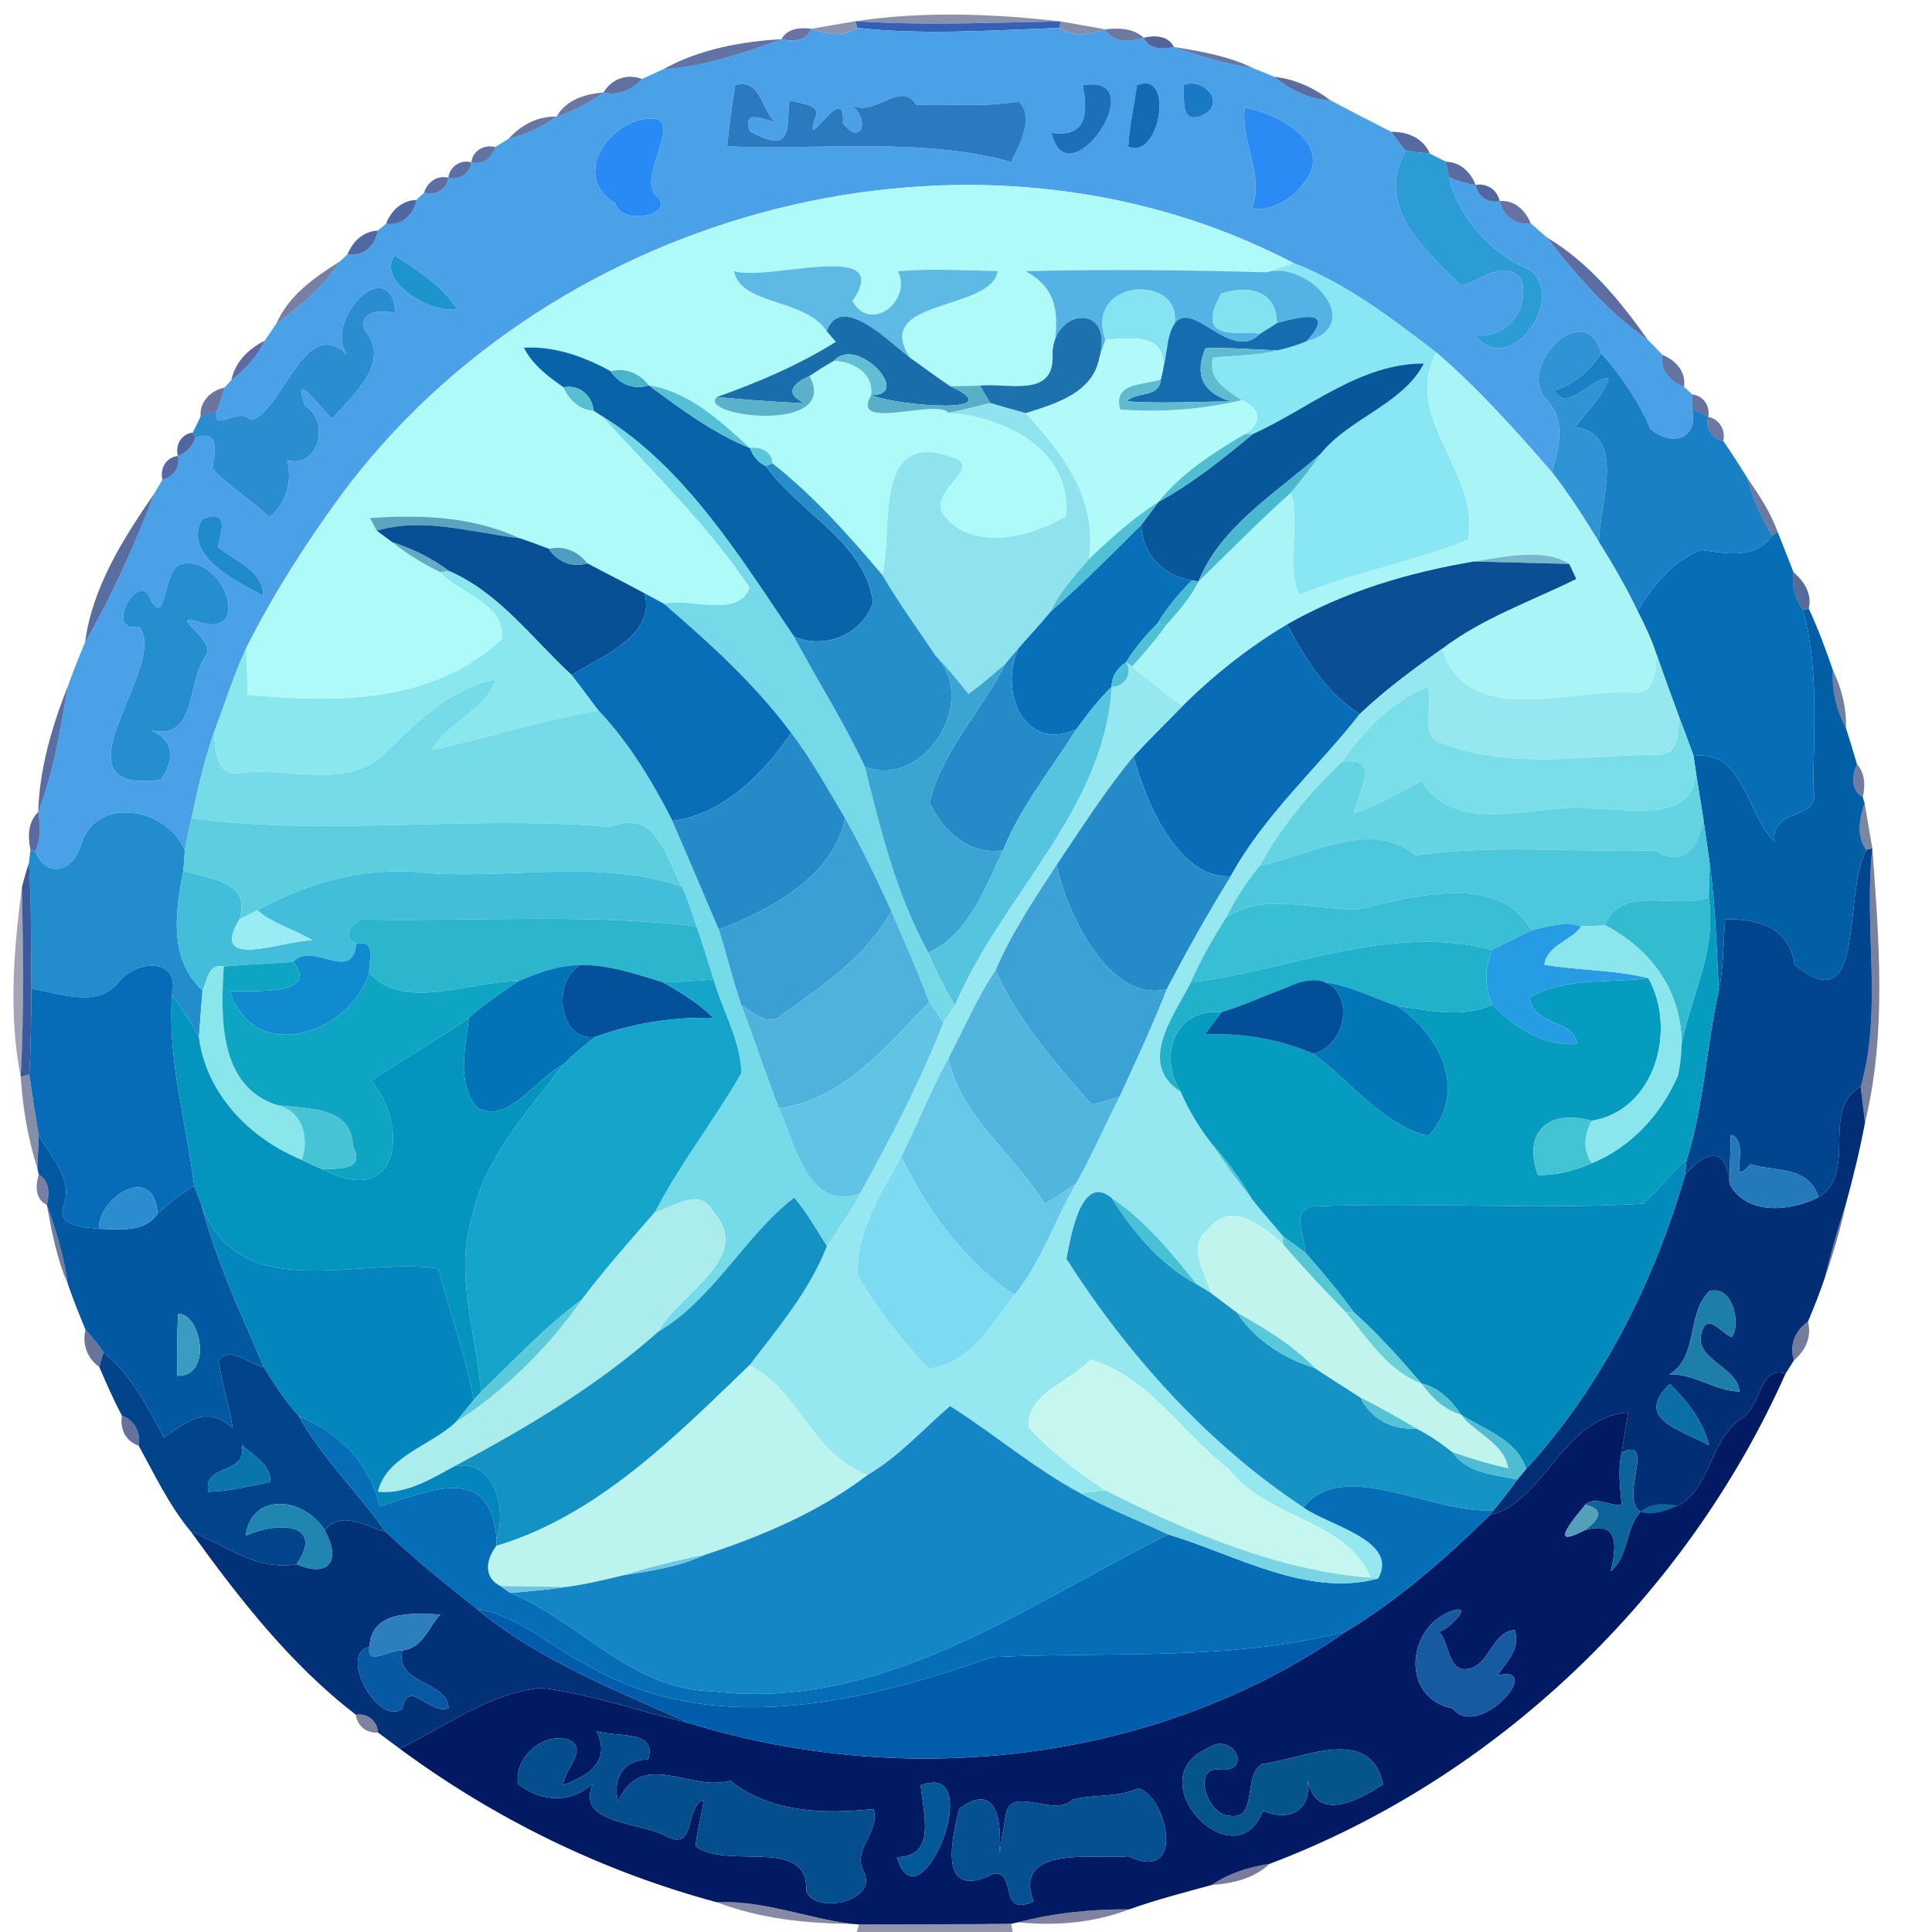 <?xml version="1.0" encoding="UTF-8" ?>
<!DOCTYPE svg PUBLIC "-//W3C//DTD SVG 1.1//EN" "http://www.w3.org/Graphics/SVG/1.1/DTD/svg11.dtd">
<svg width="250pt" height="250pt" viewBox="0 0 250 250" version="1.1" xmlns="http://www.w3.org/2000/svg">
<g id="#0a194d77">
<path fill="#0a194d" opacity="0.47" d=" M 110.72 2.74 C 119.50 1.44 128.44 1.76 137.24 2.77 C 128.40 2.93 119.55 3.33 110.72 2.74 Z" />
</g>
<g id="#0d1e5279">
<path fill="#0d1e52" opacity="0.47" d=" M 104.99 3.72 C 106.42 3.47 109.29 2.99 110.72 2.74 L 110.91 3.61 C 109.14 4.88 106.88 4.41 104.99 3.72 Z" />
</g>
<g id="#2857b2ef">
<path fill="#2857b2" opacity="0.94" d=" M 110.72 2.74 C 119.55 3.33 128.40 2.93 137.24 2.77 L 137.07 3.62 C 128.36 3.91 119.59 4.56 110.91 3.61 L 110.72 2.74 Z" />
</g>
<g id="#0c1f557f">
<path fill="#0c1f55" opacity="0.50" d=" M 137.24 2.77 C 138.68 3.03 141.56 3.53 143.00 3.79 C 141.09 4.44 138.84 4.88 137.07 3.62 L 137.24 2.77 Z" />
</g>
<g id="#0c20679d">
<path fill="#0c2067" opacity="0.62" d=" M 101.13 5.07 C 101.87 3.64 103.58 3.54 104.99 3.72 C 104.47 5.38 102.53 5.41 101.13 5.07 Z" />
</g>
<g id="#4aa1e7fe">
<path fill="#4aa1e7" opacity="1.00" d=" M 104.99 3.72 C 106.88 4.41 109.14 4.88 110.91 3.61 C 119.59 4.56 128.36 3.91 137.07 3.62 C 138.84 4.88 141.09 4.44 143.00 3.79 C 144.02 5.62 146.29 5.42 148.00 4.88 C 148.67 6.43 150.51 6.40 151.90 6.07 C 155.25 7.30 158.67 8.25 162.19 8.84 C 163.10 9.19 164.00 9.56 164.89 9.94 C 166.97 11.64 169.42 12.87 172.15 12.97 C 174.76 14.37 177.40 15.72 180.04 17.06 C 180.62 17.89 181.23 18.70 181.87 19.49 C 177.83 26.88 184.40 32.27 189.07 36.99 C 191.55 36.37 194.85 33.29 196.89 36.25 C 197.94 40.14 194.88 43.81 190.85 43.39 C 195.37 49.09 202.71 38.67 198.07 35.02 C 193.13 32.93 188.70 28.28 187.50 22.92 C 188.60 23.42 189.74 23.76 190.94 23.93 C 191.20 25.41 192.58 26.37 194.06 26.01 C 194.49 27.87 196.10 29.22 198.07 28.89 C 198.77 29.50 199.46 30.11 200.16 30.73 C 203.99 35.57 208.05 40.41 213.19 43.92 C 213.84 44.58 214.48 45.25 215.12 45.92 C 214.78 47.90 216.17 49.42 217.92 50.06 C 218.19 50.31 218.73 50.81 219.00 51.05 C 218.99 51.51 218.98 52.43 218.97 52.89 C 219.76 56.98 216.32 57.78 213.58 55.54 C 212.03 51.92 209.81 48.66 207.20 45.72 C 205.18 38.26 195.96 47.54 200.20 51.80 C 202.69 54.50 201.69 57.97 200.82 61.11 C 196.13 55.69 191.32 50.33 185.89 45.63 C 180.11 41.23 174.22 36.66 167.38 34.04 C 125.92 12.38 71.51 26.97 44.09 64.15 C 39.52 70.40 35.33 76.96 31.85 83.89 C 30.21 87.43 29.07 91.18 27.67 94.82 C 26.43 98.43 25.58 102.16 24.78 105.89 C 24.45 107.27 24.16 108.67 23.92 110.08 C 21.66 104.44 12.21 102.81 10.42 109.53 C 9.31 112.82 6.09 113.74 4.54 110.16 C 5.31 108.57 5.23 106.77 4.94 105.08 C 6.96 99.84 7.82 94.29 8.78 88.79 C 9.46 86.87 10.21 84.99 11.01 83.12 C 14.53 76.98 17.44 70.47 19.96 63.87 C 20.22 63.42 20.75 62.52 21.01 62.07 C 22.41 61.73 23.37 60.46 23.02 59.00 C 24.13 58.57 24.88 57.79 25.26 56.67 C 27.53 55.73 28.26 57.04 27.46 60.59 C 29.62 63.01 32.54 64.65 34.86 66.94 C 37.07 65.08 37.86 62.30 37.15 59.54 C 41.20 60.74 42.81 54.56 39.50 52.53 C 37.61 47.46 41.38 52.75 43.00 54.18 C 45.64 51.09 50.66 46.98 47.24 42.80 C 46.17 40.19 49.51 40.04 51.20 40.53 C 50.45 32.37 41.71 41.58 44.92 45.88 C 39.28 40.56 36.54 53.60 32.40 54.35 C 30.95 52.49 27.43 56.19 28.04 53.20 C 28.45 52.21 28.78 51.20 29.05 50.16 C 29.28 49.91 29.72 49.41 29.95 49.16 C 31.73 47.79 33.29 46.14 34.26 44.08 C 34.76 43.35 35.26 42.61 35.76 41.87 C 38.84 39.58 41.85 37.09 43.97 33.84 C 44.22 33.60 44.72 33.13 44.97 32.90 C 47.00 33.26 48.59 31.78 48.88 29.84 C 49.15 29.62 49.68 29.17 49.95 28.95 C 51.97 29.25 53.55 27.80 53.87 25.87 C 54.12 25.64 54.62 25.18 54.87 24.95 C 56.30 25.35 57.81 24.53 58.01 23.00 C 59.43 23.37 60.80 22.46 60.99 21.00 C 62.45 21.40 63.72 20.41 64.08 19.02 C 64.51 18.76 65.38 18.23 65.81 17.96 C 68.04 17.38 70.15 16.43 72.02 15.09 C 74.19 14.35 76.25 13.32 78.10 11.96 C 80.01 12.44 81.79 11.61 83.08 10.22 C 84.01 9.80 84.93 9.37 85.86 8.94 C 91.14 8.65 96.18 6.83 101.13 5.07 C 102.53 5.41 104.47 5.38 104.99 3.72 M 95.14 11.02 C 94.71 13.65 94.36 16.29 94.09 18.94 C 106.43 19.43 119.50 17.75 130.83 20.95 C 131.93 18.78 133.95 15.01 131.78 13.12 C 127.41 13.95 122.97 13.38 118.55 13.58 C 116.51 10.10 112.82 15.79 109.75 13.27 C 112.83 15.23 111.49 19.12 109.07 15.96 C 109.46 10.00 103.90 20.32 105.44 15.38 C 106.46 13.34 103.39 13.51 102.18 12.94 C 101.62 15.54 103.15 20.48 97.02 16.97 C 96.07 14.10 98.63 15.43 100.24 15.76 C 98.44 14.04 98.40 10.10 95.14 11.02 M 140.11 11.03 C 140.94 15.20 140.24 17.79 136.06 17.19 C 138.13 26.21 149.50 9.44 140.11 11.03 M 147.11 11.05 C 146.75 13.70 146.14 16.32 146.00 18.99 C 150.11 20.77 152.06 8.92 147.11 11.05 M 153.17 10.99 C 153.32 12.98 152.66 16.25 155.76 14.84 C 158.72 13.22 155.66 9.99 153.17 10.99 M 161.07 13.93 C 160.51 18.51 163.69 22.58 161.97 27.05 C 164.62 27.24 167.18 25.83 168.69 23.70 C 172.81 18.74 165.50 14.69 161.07 13.93 M 84.33 15.34 C 79.03 15.31 73.66 22.70 79.66 26.34 C 80.27 29.31 87.96 27.78 84.80 25.20 C 82.54 22.70 88.50 15.34 84.33 15.34 M 51.10 33.06 C 48.60 36.32 55.76 40.68 59.14 40.00 C 57.23 36.93 54.02 35.03 51.10 33.06 M 26.17 67.14 C 23.52 71.91 30.71 75.29 34.05 77.08 C 34.07 73.77 30.30 72.60 28.17 70.75 C 28.73 68.46 29.62 65.89 26.17 67.14 M 23.20 73.07 C 21.08 74.07 21.53 81.28 19.45 77.57 C 18.12 73.46 13.18 82.03 18.00 81.08 C 22.10 86.05 5.86 102.89 20.77 100.90 C 23.70 96.77 21.00 94.66 18.05 94.06 C 25.81 96.99 23.85 88.66 26.71 84.69 C 27.94 82.86 21.51 79.25 25.63 80.44 C 32.98 82.96 28.83 71.33 23.20 73.07 Z" />
</g>
<g id="#0b1d6196">
<path fill="#0b1d61" opacity="0.59" d=" M 143.00 3.79 C 144.73 3.61 146.64 3.62 148.00 4.88 C 146.29 5.42 144.02 5.62 143.00 3.79 Z" />
</g>
<g id="#142f78aa">
<path fill="#142f78" opacity="0.67" d=" M 85.86 8.94 C 90.51 6.37 95.86 5.38 101.13 5.07 C 96.18 6.83 91.14 8.65 85.86 8.94 Z" />
</g>
<g id="#0d2272b2">
<path fill="#0d2272" opacity="0.70" d=" M 148.00 4.88 C 149.40 4.55 151.17 4.59 151.90 6.07 C 150.51 6.40 148.67 6.43 148.00 4.88 Z" />
</g>
<g id="#122b6fa3">
<path fill="#122b6f" opacity="0.64" d=" M 151.90 6.07 C 155.42 6.67 158.96 7.23 162.19 8.84 C 158.67 8.25 155.25 7.30 151.90 6.07 Z" />
</g>
<g id="#122a73aa">
<path fill="#122a73" opacity="0.67" d=" M 78.10 11.96 C 79.14 10.19 81.16 9.49 83.08 10.22 C 81.79 11.61 80.01 12.44 78.10 11.96 Z" />
</g>
<g id="#132c77b0">
<path fill="#132c77" opacity="0.69" d=" M 164.89 9.94 C 167.57 10.22 170.01 11.38 172.15 12.97 C 169.42 12.87 166.97 11.64 164.89 9.94 Z" />
</g>
<g id="#2b79bfff">
<path fill="#2b79bf" opacity="1.00" d=" M 95.14 11.02 C 98.40 10.10 98.44 14.04 100.24 15.76 C 98.63 15.43 96.07 14.10 97.02 16.97 C 103.15 20.48 101.62 15.54 102.18 12.94 C 103.39 13.51 106.46 13.34 105.44 15.38 C 103.90 20.32 109.46 10.00 109.07 15.96 C 111.49 19.12 112.83 15.23 109.75 13.27 C 112.82 15.79 116.51 10.10 118.55 13.58 C 122.97 13.38 127.41 13.95 131.78 13.12 C 133.95 15.01 131.93 18.78 130.83 20.95 C 119.50 17.75 106.43 19.43 94.09 18.94 C 94.36 16.29 94.71 13.65 95.14 11.02 Z" />
</g>
<g id="#1c6fb8ff">
<path fill="#1c6fb8" opacity="1.00" d=" M 140.11 11.03 C 149.50 9.44 138.13 26.21 136.06 17.19 C 140.24 17.79 140.94 15.20 140.11 11.03 Z" />
</g>
<g id="#156ab4ff">
<path fill="#156ab4" opacity="1.00" d=" M 147.11 11.05 C 152.06 8.92 150.11 20.77 146.00 18.99 C 146.14 16.32 146.75 13.70 147.11 11.05 Z" />
</g>
<g id="#1a79c4ff">
<path fill="#1a79c4" opacity="1.00" d=" M 153.17 10.99 C 155.66 9.99 158.72 13.22 155.76 14.84 C 152.66 16.25 153.32 12.98 153.17 10.99 Z" />
</g>
<g id="#10276a9e">
<path fill="#10276a" opacity="0.62" d=" M 72.02 15.09 C 73.27 12.88 75.73 12.17 78.10 11.96 C 76.25 13.32 74.19 14.35 72.02 15.09 Z" />
</g>
<g id="#2a8bf4ff">
<path fill="#2a8bf4" opacity="1.00" d=" M 161.07 13.93 C 165.50 14.69 172.81 18.74 168.69 23.70 C 167.18 25.83 164.62 27.24 161.97 27.05 C 163.69 22.58 160.51 18.51 161.07 13.93 Z" />
</g>
<g id="#12296fa4">
<path fill="#12296f" opacity="0.64" d=" M 65.81 17.96 C 67.41 16.17 69.58 15.02 72.02 15.09 C 70.15 16.43 68.04 17.38 65.81 17.96 Z" />
</g>
<g id="#288af4ff">
<path fill="#288af4" opacity="1.00" d=" M 84.33 15.34 C 88.50 15.34 82.54 22.70 84.80 25.20 C 87.96 27.78 80.27 29.31 79.66 26.34 C 73.66 22.70 79.03 15.31 84.33 15.34 Z" />
</g>
<g id="#15317eb7">
<path fill="#15317e" opacity="0.72" d=" M 180.04 17.06 C 182.11 17.02 184.18 17.87 185.02 19.87 C 183.97 19.78 182.91 19.66 181.87 19.49 C 181.23 18.70 180.62 17.89 180.04 17.06 Z" />
</g>
<g id="#10286fa6">
<path fill="#10286f" opacity="0.65" d=" M 60.99 21.00 C 61.17 19.48 62.65 18.67 64.08 19.02 C 63.72 20.41 62.45 21.40 60.99 21.00 Z" />
</g>
<g id="#2c9cd4ff">
<path fill="#2c9cd4" opacity="1.00" d=" M 181.87 19.49 C 182.91 19.66 183.97 19.78 185.02 19.87 C 185.54 20.13 186.58 20.66 187.10 20.92 C 187.20 21.42 187.40 22.42 187.50 22.92 C 188.70 28.28 193.13 32.93 198.07 35.02 C 202.71 38.67 195.37 49.09 190.85 43.39 C 194.88 43.81 197.94 40.14 196.89 36.25 C 194.85 33.29 191.55 36.37 189.07 36.99 C 184.40 32.27 177.83 26.88 181.87 19.49 Z" />
</g>
<g id="#143079b1">
<path fill="#143079" opacity="0.69" d=" M 58.01 23.00 C 58.19 21.55 59.57 20.62 60.99 21.00 C 60.80 22.46 59.43 23.37 58.01 23.00 Z" />
</g>
<g id="#132d78b2">
<path fill="#132d78" opacity="0.70" d=" M 187.10 20.92 C 188.95 20.97 190.32 22.27 190.94 23.93 C 189.74 23.76 188.60 23.42 187.50 22.92 C 187.40 22.42 187.20 21.42 187.10 20.92 Z" />
</g>
<g id="#132d76ae">
<path fill="#132d76" opacity="0.68" d=" M 54.87 24.95 C 55.29 23.59 56.55 22.62 58.01 23.00 C 57.81 24.53 56.30 25.35 54.87 24.95 Z" />
</g>
<g id="#aefaf8ff">
<path fill="#aefaf8" opacity="1.00" d=" M 44.09 64.15 C 71.51 26.97 125.92 12.38 167.38 34.04 C 166.21 34.47 165.03 34.87 163.85 35.23 C 153.47 34.95 143.08 34.82 132.71 35.09 C 137.28 37.58 136.99 41.31 136.21 46.27 C 136.22 51.51 130.24 49.51 126.81 49.90 C 125.53 49.93 124.25 49.96 122.98 49.99 C 121.19 48.81 119.49 47.51 117.74 46.28 C 112.74 38.55 128.24 40.38 129.11 35.06 C 124.81 35.01 120.49 34.71 116.19 35.10 C 118.06 38.92 112.68 43.18 110.31 38.95 C 115.92 30.83 99.28 36.49 94.97 35.08 C 95.87 39.58 104.18 38.55 106.98 42.87 C 107.27 43.21 107.87 43.89 108.16 44.23 C 103.36 47.24 98.11 49.47 92.78 51.37 C 89.97 53.87 108.85 56.27 104.75 48.65 C 105.79 47.97 106.83 47.29 107.92 46.68 C 110.38 46.78 113.09 48.28 112.72 51.12 C 109.95 55.94 121.12 51.52 122.76 53.43 C 130.06 53.94 138.68 58.13 137.96 66.79 C 133.49 69.47 125.96 71.46 122.15 66.73 C 119.88 63.72 126.99 60.66 123.61 59.32 C 112.80 55.08 115.62 68.44 114.18 74.41 C 109.82 69.24 105.27 64.15 99.95 59.95 C 99.91 58.43 98.39 57.74 97.05 57.98 C 93.27 54.53 89.21 50.69 83.95 49.86 C 82.77 48.32 80.94 47.53 79.02 48.03 C 75.58 46.15 71.80 44.77 67.79 44.99 C 68.92 47.22 70.92 48.72 72.92 50.12 C 73.63 51.74 74.98 53.04 76.82 53.15 C 77.10 53.33 77.67 53.70 77.95 53.88 C 84.47 61.11 91.57 67.92 97.02 76.04 C 95.50 80.10 89.32 77.29 85.90 78.12 C 85.06 77.66 84.22 77.20 83.38 76.76 C 80.94 75.42 78.45 74.21 76.01 72.89 C 74.81 71.35 72.97 70.54 71.03 71.02 C 69.78 70.53 68.53 70.07 67.26 69.65 C 61.15 66.82 54.47 66.57 47.87 67.04 C 48.09 67.45 48.53 68.26 48.75 68.67 C 49.25 69.04 50.27 69.79 50.77 70.16 C 52.68 71.72 54.79 72.98 57.00 74.05 C 59.48 76.85 65.57 78.16 64.92 82.73 C 55.91 91.07 43.63 90.96 32.06 89.92 C 32.01 88.41 31.91 85.40 31.85 83.89 C 35.33 76.96 39.52 70.40 44.09 64.15 Z" />
</g>
<g id="#132e7cb9">
<path fill="#132e7c" opacity="0.73" d=" M 190.94 23.93 C 192.40 23.66 193.74 24.56 194.06 26.01 C 192.58 26.37 191.20 25.41 190.94 23.93 Z" />
</g>
<g id="#1a3c8ac4">
<path fill="#1a3c8a" opacity="0.77" d=" M 49.95 28.95 C 50.60 27.27 51.98 25.93 53.87 25.87 C 53.55 27.80 51.97 29.25 49.95 28.95 Z" />
</g>
<g id="#11286fa7">
<path fill="#11286f" opacity="0.65" d=" M 194.06 26.01 C 195.97 25.85 197.39 27.23 198.07 28.89 C 196.10 29.22 194.49 27.87 194.06 26.01 Z" />
</g>
<g id="#193887c1">
<path fill="#193887" opacity="0.76" d=" M 44.97 32.90 C 45.64 31.24 47.01 29.92 48.88 29.84 C 48.59 31.78 47.00 33.26 44.97 32.90 Z" />
</g>
<g id="#132e77b0">
<path fill="#132e77" opacity="0.69" d=" M 200.16 30.73 C 205.54 33.90 209.62 38.89 213.19 43.92 C 208.05 40.41 203.99 35.57 200.16 30.73 Z" />
</g>
<g id="#1e94ccff">
<path fill="#1e94cc" opacity="1.00" d=" M 51.10 33.06 C 54.02 35.03 57.23 36.93 59.14 40.00 C 55.76 40.68 48.60 36.32 51.10 33.06 Z" />
</g>
<g id="#0d205f91">
<path fill="#0d205f" opacity="0.57" d=" M 35.76 41.87 C 37.36 38.23 40.69 35.88 43.97 33.84 C 41.85 37.09 38.84 39.58 35.76 41.87 Z" />
</g>
<g id="#89e6f3ff">
<path fill="#89e6f3" opacity="1.00" d=" M 167.38 34.04 C 174.22 36.66 180.11 41.23 185.89 45.63 C 181.27 53.87 191.59 61.13 189.99 69.83 C 182.92 72.74 175.22 74.01 168.14 77.00 C 166.27 72.98 168.37 68.05 167.04 63.76 C 168.38 62.14 169.69 60.48 170.87 58.75 C 174.55 54.13 181.54 52.30 184.25 47.04 C 175.96 47.01 169.38 52.88 162.13 56.16 L 161.12 56.15 C 163.45 54.63 163.11 52.89 160.68 51.78 C 158.73 50.45 156.21 49.10 156.97 46.28 C 159.69 45.96 162.60 46.05 165.30 45.34 C 166.58 45.05 167.84 44.67 169.05 44.17 C 176.88 42.06 169.34 33.62 163.85 35.23 C 165.03 34.87 166.21 34.47 167.38 34.04 Z" />
</g>
<g id="#5dbae4ff">
<path fill="#5dbae4" opacity="1.00" d=" M 94.97 35.08 C 99.28 36.49 115.92 30.83 110.31 38.95 C 112.68 43.18 118.06 38.92 116.19 35.10 C 120.49 34.71 124.81 35.01 129.11 35.06 C 128.24 40.38 112.74 38.55 117.74 46.28 C 115.01 44.20 108.80 37.82 106.98 42.87 C 104.18 38.55 95.87 39.58 94.97 35.08 Z" />
</g>
<g id="#54b3e3ff">
<path fill="#54b3e3" opacity="1.00" d=" M 132.71 35.09 C 143.08 34.82 153.47 34.95 163.85 35.23 C 169.34 33.62 176.88 42.06 169.05 44.17 C 172.56 40.29 169.29 40.63 165.23 41.82 C 165.18 37.76 161.85 36.78 158.02 37.98 C 154.49 44.42 160.22 42.72 163.07 43.18 C 158.72 47.61 152.83 35.81 151.14 44.23 C 155.89 35.32 139.97 35.17 143.04 43.97 C 142.85 44.53 142.47 45.66 142.28 46.23 C 144.17 38.98 135.91 39.89 136.21 46.27 C 136.99 41.31 137.28 37.58 132.71 35.09 Z" />
</g>
<g id="#298dd0ff">
<path fill="#298dd0" opacity="1.00" d=" M 44.92 45.88 C 41.71 41.58 50.45 32.37 51.20 40.53 C 49.51 40.04 46.17 40.19 47.24 42.80 C 50.66 46.98 45.64 51.09 43.00 54.18 C 41.38 52.75 37.61 47.46 39.50 52.53 C 42.81 54.56 41.20 60.74 37.15 59.54 C 37.86 62.30 37.07 65.08 34.86 66.94 C 32.54 64.65 29.62 63.01 27.46 60.59 C 28.26 57.04 27.53 55.73 25.26 56.67 L 24.95 55.97 C 25.20 55.45 25.70 54.43 25.95 53.91 C 26.47 53.74 27.52 53.38 28.04 53.20 C 27.43 56.19 30.95 52.49 32.40 54.35 C 36.54 53.60 39.28 40.56 44.92 45.88 Z" />
</g>
<g id="#86e4f2ff">
<path fill="#86e4f2" opacity="1.00" d=" M 143.04 43.97 C 139.97 35.17 155.89 35.32 151.14 44.23 C 150.93 45.57 150.73 46.93 150.41 48.26 C 151.25 43.16 146.94 43.67 143.04 43.97 Z" />
</g>
<g id="#82e2f0ff">
<path fill="#82e2f0" opacity="1.00" d=" M 158.02 37.98 C 161.85 36.78 165.18 37.76 165.23 41.82 C 164.69 42.16 163.61 42.84 163.07 43.18 C 160.22 42.72 154.49 44.42 158.02 37.98 Z" />
</g>
<g id="#196daaff">
<path fill="#196daa" opacity="1.00" d=" M 106.98 42.87 C 108.80 37.82 115.01 44.20 117.74 46.28 C 119.49 47.51 121.19 48.81 122.98 49.99 C 131.05 53.66 116.29 52.59 112.72 51.12 C 118.22 51.24 110.86 43.31 107.92 46.68 C 106.83 47.29 105.79 47.97 104.75 48.65 C 102.62 49.62 101.39 50.87 104.10 52.18 C 100.31 52.01 96.54 51.74 92.78 51.37 C 98.11 49.47 103.36 47.24 108.16 44.23 C 107.87 43.89 107.27 43.21 106.98 42.87 Z" />
</g>
<g id="#1d71acff">
<path fill="#1d71ac" opacity="1.00" d=" M 136.21 46.27 C 135.91 39.89 144.17 38.98 142.28 46.23 C 141.47 50.84 136.64 52.25 132.73 53.47 C 131.19 53.04 129.65 52.62 128.12 52.15 C 127.79 51.59 127.14 50.46 126.81 49.90 C 130.24 49.51 136.22 51.51 136.21 46.27 Z" />
</g>
<g id="#146dafff">
<path fill="#146daf" opacity="1.00" d=" M 151.14 44.23 C 152.83 35.81 158.72 47.61 163.07 43.18 C 163.61 42.84 164.69 42.16 165.23 41.82 C 169.29 40.63 172.56 40.29 169.05 44.17 C 167.84 44.67 166.58 45.05 165.30 45.34 C 162.18 45.24 159.09 44.94 155.98 45.06 C 154.31 49.10 156.26 51.02 159.32 51.95 C 154.80 51.95 150.28 52.26 145.77 51.93 C 147.11 50.62 150.08 51.51 150.20 49.10 L 150.41 48.26 C 150.73 46.93 150.93 45.57 151.14 44.23 Z" />
</g>
<g id="#2f93d4ff">
<path fill="#2f93d4" opacity="1.00" d=" M 200.20 51.80 C 195.96 47.54 205.18 38.26 207.20 45.72 C 205.73 47.95 203.73 49.73 201.14 50.51 C 202.68 53.48 205.76 48.99 208.14 48.90 C 207.47 51.46 205.25 53.11 203.88 55.28 C 210.61 56.21 206.92 65.39 206.90 70.11 C 204.98 67.04 203.07 63.95 200.82 61.11 C 201.69 57.97 202.69 54.50 200.20 51.80 Z" />
</g>
<g id="#132b76b0">
<path fill="#132b76" opacity="0.69" d=" M 29.95 49.16 C 30.45 46.78 32.16 45.15 34.26 44.08 C 33.29 46.14 31.73 47.79 29.95 49.16 Z" />
</g>
<g id="#b0fbf9ff">
<path fill="#b0fbf9" opacity="1.00" d=" M 143.04 43.97 C 146.94 43.67 151.25 43.16 150.41 48.26 L 150.20 49.10 C 147.90 49.90 144.02 49.43 144.94 52.99 C 150.26 53.39 155.51 52.99 160.68 51.78 C 163.11 52.89 163.45 54.63 161.12 56.15 C 157.02 58.56 152.91 61.19 149.91 64.94 C 146.61 67.03 143.72 69.66 140.90 72.35 C 142.00 64.43 137.60 58.82 132.73 53.47 C 136.64 52.25 141.47 50.84 142.28 46.23 C 142.47 45.66 142.85 44.53 143.04 43.97 Z" />
</g>
<g id="#0863a9ff">
<path fill="#0863a9" opacity="1.00" d=" M 67.79 44.99 C 71.80 44.77 75.58 46.15 79.02 48.03 C 80.11 49.70 82.02 50.52 83.95 49.86 C 88.08 52.92 92.26 56.04 97.05 57.98 C 97.42 59.06 98.11 59.84 99.13 60.32 C 103.35 66.39 111.93 70.06 112.97 77.96 C 111.55 82.08 106.76 84.12 102.72 82.35 C 95.77 72.08 88.69 60.52 77.95 53.88 C 77.67 53.70 77.10 53.33 76.82 53.15 C 76.60 51.17 74.96 49.70 72.92 50.12 C 70.92 48.72 68.92 47.22 67.79 44.99 Z" />
</g>
<g id="#60bad0ff">
<path fill="#60bad0" opacity="1.00" d=" M 155.98 45.06 C 159.09 44.94 162.18 45.24 165.30 45.34 C 162.60 46.05 159.69 45.96 156.97 46.28 C 156.21 49.10 158.73 50.45 160.68 51.78 C 155.51 52.99 150.26 53.39 144.94 52.99 C 144.02 49.43 147.90 49.90 150.20 49.10 C 150.08 51.51 147.11 50.62 145.77 51.93 C 150.28 52.26 154.80 51.95 159.32 51.95 C 156.26 51.02 154.31 49.10 155.98 45.06 Z" />
</g>
<g id="#60bed5ff">
<path fill="#60bed5" opacity="1.00" d=" M 107.92 46.68 C 110.86 43.31 118.22 51.24 112.72 51.12 C 113.09 48.28 110.38 46.78 107.92 46.68 Z" />
</g>
<g id="#a9f5f6ff">
<path fill="#a9f5f6" opacity="1.00" d=" M 189.99 69.83 C 191.59 61.13 181.27 53.87 185.89 45.63 C 191.32 50.33 196.13 55.69 200.82 61.11 C 203.07 63.95 204.98 67.04 206.90 70.11 C 208.70 73.00 210.43 75.95 211.90 79.03 C 212.85 80.89 213.75 82.78 214.39 84.77 C 214.13 86.83 214.33 89.53 211.60 89.66 C 203.59 88.90 189.90 94.58 186.61 83.95 C 191.87 79.96 198.13 77.80 203.97 74.92 C 203.75 74.43 203.29 73.45 203.06 72.97 C 199.94 70.87 194.62 72.06 190.71 72.66 C 182.29 74.08 173.95 76.54 166.52 80.82 C 161.60 83.75 157.09 87.32 153.03 91.35 C 150.74 89.78 148.61 88.01 146.49 86.25 C 148.02 84.55 149.54 82.82 150.86 80.94 C 152.45 79.17 154.03 77.36 155.10 75.22 C 159.07 71.39 162.92 67.43 167.04 63.76 C 168.37 68.05 166.27 72.98 168.14 77.00 C 175.22 74.01 182.92 72.74 189.99 69.83 Z" />
</g>
<g id="#1980c5fe">
<path fill="#1980c5" opacity="1.00" d=" M 201.14 50.51 C 203.73 49.73 205.73 47.95 207.20 45.72 C 209.81 48.66 212.03 51.92 213.58 55.54 C 216.32 57.78 219.76 56.98 218.97 52.89 C 219.49 53.15 220.53 53.68 221.05 53.94 C 220.58 55.41 221.57 56.75 223.00 57.07 C 224.07 58.64 225.10 60.22 226.09 61.84 C 226.76 64.49 227.91 66.99 229.32 69.33 C 227.12 72.39 223.49 71.64 220.11 71.17 C 216.42 72.61 213.91 75.77 211.90 79.03 C 210.43 75.95 208.70 73.00 206.90 70.11 C 206.92 65.39 210.61 56.21 203.88 55.28 C 205.25 53.11 207.47 51.46 208.14 48.90 C 205.76 48.99 202.68 53.48 201.14 50.51 Z" />
</g>
<g id="#0e266ca3">
<path fill="#0e266c" opacity="0.64" d=" M 215.12 45.92 C 216.83 46.60 218.19 48.10 217.92 50.06 C 216.17 49.42 214.78 47.90 215.12 45.92 Z" />
</g>
<g id="#08579aff">
<path fill="#08579a" opacity="1.00" d=" M 162.13 56.16 C 169.38 52.88 175.96 47.01 184.25 47.04 C 181.54 52.30 174.55 54.13 170.87 58.75 C 165.31 63.66 157.91 68.13 155.10 75.22 L 154.20 75.12 C 150.46 74.41 147.85 71.83 147.67 67.94 C 148.42 66.94 149.17 65.94 149.91 64.94 C 154.33 62.53 158.25 59.35 162.13 56.16 Z" />
</g>
<g id="#4ab4caff">
<path fill="#4ab4ca" opacity="1.00" d=" M 79.02 48.03 C 80.94 47.53 82.77 48.32 83.95 49.86 C 82.02 50.52 80.11 49.70 79.02 48.03 Z" />
</g>
<g id="#5cb1caff">
<path fill="#5cb1ca" opacity="1.00" d=" M 104.10 52.18 C 101.39 50.87 102.62 49.62 104.75 48.65 C 108.85 56.27 89.97 53.87 92.78 51.37 C 96.54 51.74 100.31 52.01 104.10 52.18 Z" />
</g>
<g id="#0d20659c">
<path fill="#0d2065" opacity="0.61" d=" M 25.95 53.91 C 25.81 51.97 27.24 50.55 29.05 50.16 C 28.78 51.20 28.45 52.21 28.04 53.20 C 27.52 53.38 26.47 53.74 25.95 53.91 Z" />
</g>
<g id="#56bfd1ff">
<path fill="#56bfd1" opacity="1.00" d=" M 72.92 50.12 C 74.96 49.70 76.60 51.17 76.82 53.15 C 74.98 53.04 73.63 51.74 72.92 50.12 Z" />
</g>
<g id="#56c0d4ff">
<path fill="#56c0d4" opacity="1.00" d=" M 83.95 49.86 C 89.21 50.69 93.27 54.53 97.05 57.98 C 92.26 56.04 88.08 52.92 83.95 49.86 Z" />
</g>
<g id="#5aafc8ff">
<path fill="#5aafc8" opacity="1.00" d=" M 122.98 49.99 C 124.25 49.96 125.53 49.93 126.81 49.90 C 127.14 50.46 127.79 51.59 128.12 52.15 C 126.34 52.62 124.55 53.05 122.76 53.43 C 121.12 51.52 109.95 55.94 112.72 51.12 C 116.29 52.59 131.05 53.66 122.98 49.99 Z" />
</g>
<g id="#081b629b">
<path fill="#081b62" opacity="0.61" d=" M 219.00 51.05 C 220.44 51.22 221.31 52.54 221.05 53.94 C 220.53 53.68 219.49 53.15 218.97 52.89 C 218.98 52.43 218.99 51.51 219.00 51.05 Z" />
</g>
<g id="#8fe3eeff">
<path fill="#8fe3ee" opacity="1.00" d=" M 122.76 53.43 C 124.55 53.05 126.34 52.62 128.12 52.15 C 129.65 52.62 131.19 53.04 132.73 53.47 C 137.60 58.82 142.00 64.43 140.90 72.35 C 139.11 74.48 137.13 76.54 135.98 79.11 C 134.65 80.75 133.19 82.28 131.81 83.88 C 131.22 84.55 130.63 85.24 130.07 85.93 C 128.50 87.24 127.00 88.64 125.32 89.79 C 123.93 88.10 122.59 86.38 121.05 84.84 C 118.75 81.37 116.27 78.01 114.18 74.41 C 115.62 68.44 112.80 55.08 123.61 59.32 C 126.99 60.66 119.88 63.72 122.15 66.73 C 125.96 71.46 133.49 69.47 137.96 66.79 C 138.68 58.13 130.06 53.94 122.76 53.43 Z" />
</g>
<g id="#75d9e7ff">
<path fill="#75d9e7" opacity="1.00" d=" M 77.95 53.88 C 88.69 60.52 95.77 72.08 102.72 82.35 C 105.74 87.99 109.20 93.41 111.91 99.21 C 113.97 107.49 115.97 115.71 120.13 123.29 C 121.07 125.66 122.29 127.89 123.57 130.09 C 123.09 130.84 122.59 131.59 122.08 132.33 C 121.46 131.44 120.85 130.55 120.26 129.66 C 118.73 125.70 117.03 121.80 115.34 117.91 C 113.48 113.83 111.55 109.78 109.35 105.87 C 107.11 102.14 105.04 98.29 102.38 94.84 C 97.70 88.53 91.83 83.22 85.90 78.12 C 89.32 77.29 95.50 80.10 97.02 76.04 C 91.57 67.92 84.47 61.11 77.95 53.88 Z" />
</g>
<g id="#0a1f6299">
<path fill="#0a1f62" opacity="0.60" d=" M 221.05 53.94 C 222.50 54.25 223.32 55.64 223.00 57.07 C 221.57 56.75 220.58 55.41 221.05 53.94 Z" />
</g>
<g id="#153180bc">
<path fill="#153180" opacity="0.74" d=" M 23.02 59.00 C 22.64 57.60 23.45 56.15 24.95 55.97 L 25.26 56.67 C 24.88 57.79 24.13 58.57 23.02 59.00 Z" />
</g>
<g id="#50bdd3ff">
<path fill="#50bdd3" opacity="1.00" d=" M 149.91 64.94 C 152.91 61.19 157.02 58.56 161.12 56.15 L 162.13 56.16 C 158.25 59.35 154.33 62.53 149.91 64.94 Z" />
</g>
<g id="#59c6d9ff">
<path fill="#59c6d9" opacity="1.00" d=" M 97.05 57.98 C 98.39 57.74 99.91 58.43 99.95 59.95 L 99.13 60.32 C 98.11 59.84 97.42 59.06 97.05 57.98 Z" />
</g>
<g id="#153180bb">
<path fill="#153180" opacity="0.73" d=" M 21.01 62.07 C 20.67 60.64 21.49 59.16 23.02 59.00 C 23.37 60.46 22.41 61.73 21.01 62.07 Z" />
</g>
<g id="#4ab9d0ff">
<path fill="#4ab9d0" opacity="1.00" d=" M 155.10 75.22 C 157.91 68.13 165.31 63.66 170.87 58.75 C 169.69 60.48 168.38 62.14 167.04 63.76 C 162.92 67.43 159.07 71.39 155.10 75.22 Z" />
</g>
<g id="#258ec8ff">
<path fill="#258ec8" opacity="1.00" d=" M 99.13 60.32 L 99.95 59.95 C 105.27 64.15 109.82 69.24 114.18 74.41 C 116.27 78.01 118.75 81.37 121.05 84.84 C 126.85 90.74 119.39 102.24 111.91 99.21 C 109.20 93.41 105.74 87.99 102.72 82.35 C 106.76 84.12 111.55 82.08 112.97 77.96 C 111.93 70.06 103.35 66.39 99.13 60.32 Z" />
</g>
<g id="#051b5c95">
<path fill="#051b5c" opacity="0.58" d=" M 226.09 61.84 C 227.61 64.04 229.12 66.28 230.02 68.83 L 229.32 69.33 C 227.91 66.99 226.76 64.49 226.09 61.84 Z" />
</g>
<g id="#142f7ab3">
<path fill="#142f7a" opacity="0.70" d=" M 11.01 83.12 C 11.95 75.98 15.95 69.68 19.96 63.87 C 17.44 70.47 14.53 76.98 11.01 83.12 Z" />
</g>
<g id="#51c2d6ff">
<path fill="#51c2d6" opacity="1.00" d=" M 140.90 72.35 C 143.72 69.66 146.61 67.03 149.91 64.94 C 149.17 65.94 148.42 66.94 147.67 67.94 C 143.84 71.73 140.07 75.60 135.98 79.11 C 137.13 76.54 139.11 74.48 140.90 72.35 Z" />
</g>
<g id="#1f8bcbff">
<path fill="#1f8bcb" opacity="1.00" d=" M 26.17 67.14 C 29.62 65.89 28.73 68.46 28.17 70.75 C 30.30 72.60 34.07 73.77 34.05 77.08 C 30.71 75.29 23.52 71.91 26.17 67.14 Z" />
</g>
<g id="#59a4bfff">
<path fill="#59a4bf" opacity="1.00" d=" M 47.87 67.04 C 54.47 66.57 61.15 66.82 67.26 69.65 C 61.17 68.95 54.82 66.87 48.75 68.67 C 48.53 68.26 48.09 67.45 47.87 67.04 Z" />
</g>
<g id="#075095ff">
<path fill="#075095" opacity="1.00" d=" M 48.75 68.67 C 54.82 66.87 61.17 68.95 67.26 69.65 C 68.53 70.07 69.78 70.53 71.03 71.02 C 72.12 72.71 74.06 73.49 76.01 72.89 C 78.45 74.21 80.94 75.42 83.38 76.76 C 85.00 82.16 77.82 84.95 73.97 87.35 C 68.87 82.65 64.60 76.70 58.06 73.87 C 55.88 72.19 53.37 71.05 50.77 70.16 C 50.27 69.79 49.25 69.04 48.75 68.67 Z" />
</g>
<g id="#0870b9ff">
<path fill="#0870b9" opacity="1.00" d=" M 135.98 79.11 C 140.07 75.60 143.84 71.73 147.67 67.94 C 147.85 71.83 150.46 74.41 154.20 75.12 C 152.54 76.83 150.98 78.65 149.75 80.70 C 148.24 82.22 146.84 83.86 145.72 85.69 C 144.61 86.40 143.83 87.52 143.85 88.87 C 142.15 90.54 140.68 92.43 139.29 94.37 C 132.47 97.43 129.21 89.34 131.81 83.88 C 133.19 82.28 134.65 80.75 135.98 79.11 Z" />
</g>
<g id="#066eb6ff">
<path fill="#066eb6" opacity="1.00" d=" M 229.32 69.33 L 230.02 68.83 C 230.74 70.55 231.38 72.31 232.08 74.05 C 231.80 75.80 232.30 77.49 233.32 78.92 C 235.34 86.47 234.71 94.30 234.63 102.02 C 235.87 106.31 229.06 104.27 229.62 108.90 C 225.92 105.24 225.66 96.93 219.15 97.82 C 218.55 96.14 217.93 94.48 217.29 92.82 C 216.29 90.15 215.33 87.46 214.39 84.77 C 213.75 82.78 212.85 80.89 211.90 79.03 C 213.91 75.77 216.42 72.61 220.11 71.17 C 223.49 71.64 227.12 72.39 229.32 69.33 Z" />
</g>
<g id="#60acc5ff">
<path fill="#60acc5" opacity="1.00" d=" M 50.77 70.16 C 53.37 71.05 55.88 72.19 58.06 73.87 L 57.00 74.05 C 54.79 72.98 52.68 71.72 50.77 70.16 Z" />
</g>
<g id="#4d9dc0ff">
<path fill="#4d9dc0" opacity="1.00" d=" M 71.03 71.02 C 72.97 70.54 74.81 71.35 76.01 72.89 C 74.06 73.49 72.12 72.71 71.03 71.02 Z" />
</g>
<g id="#77b8ccff">
<path fill="#77b8cc" opacity="1.00" d=" M 190.71 72.66 C 194.62 72.06 199.94 70.87 203.06 72.97 C 198.94 72.87 194.82 72.76 190.71 72.66 Z" />
</g>
<g id="#258eceff">
<path fill="#258ece" opacity="1.00" d=" M 23.20 73.07 C 28.83 71.33 32.98 82.96 25.63 80.44 C 21.51 79.25 27.94 82.86 26.71 84.69 C 23.85 88.66 25.81 96.99 18.05 94.06 C 21.00 94.66 23.70 96.77 20.77 100.90 C 5.86 102.89 22.10 86.05 18.00 81.08 C 13.18 82.03 18.12 73.46 19.45 77.57 C 21.53 81.28 21.08 74.07 23.20 73.07 Z" />
</g>
<g id="#094f93ff">
<path fill="#094f93" opacity="1.00" d=" M 166.52 80.82 C 173.95 76.54 182.29 74.08 190.71 72.66 C 194.82 72.76 198.94 72.87 203.06 72.97 C 203.29 73.45 203.75 74.43 203.97 74.92 C 198.13 77.80 191.87 79.96 186.61 83.95 C 182.91 86.58 179.24 89.26 175.96 92.40 C 171.67 89.73 168.89 85.18 166.52 80.82 Z" />
</g>
<g id="#8be7eeff">
<path fill="#8be7ee" opacity="1.00" d=" M 57.00 74.05 L 58.06 73.87 C 64.60 76.70 68.87 82.65 73.97 87.35 C 75.17 88.85 76.29 90.42 77.46 91.96 C 70.14 93.17 63.10 95.52 55.86 97.04 C 57.93 93.40 62.86 91.92 64.13 87.93 C 58.37 89.02 54.20 93.25 50.11 97.13 C 45.37 102.49 37.16 99.13 30.98 100.04 C 27.91 100.56 27.86 96.92 27.67 94.82 C 29.07 91.18 30.21 87.43 31.85 83.89 C 31.91 85.40 32.01 88.41 32.06 89.92 C 43.63 90.96 55.91 91.07 64.92 82.73 C 65.57 78.16 59.48 76.85 57.00 74.05 Z" />
</g>
<g id="#03226aab">
<path fill="#03226a" opacity="0.67" d=" M 232.08 74.05 C 233.46 75.23 234.52 76.85 234.05 78.75 L 233.32 78.92 C 232.30 77.49 231.80 75.80 232.08 74.05 Z" />
</g>
<g id="#49bbd3ff">
<path fill="#49bbd3" opacity="1.00" d=" M 154.20 75.12 L 155.10 75.22 C 154.03 77.36 152.45 79.17 150.86 80.94 L 149.75 80.70 C 150.98 78.65 152.54 76.83 154.20 75.12 Z" />
</g>
<g id="#096eb8ff">
<path fill="#096eb8" opacity="1.00" d=" M 83.38 76.76 C 84.22 77.20 85.06 77.66 85.90 78.12 C 91.83 83.22 97.70 88.53 102.38 94.84 C 98.82 100.08 93.53 105.43 87.00 106.22 C 84.39 101.10 81.42 96.17 77.46 91.96 C 76.29 90.42 75.17 88.85 73.97 87.35 C 77.82 84.95 85.00 82.16 83.38 76.76 Z" />
</g>
<g id="#035fa5fd">
<path fill="#035fa5" opacity="1.00" d=" M 233.32 78.92 L 234.05 78.75 C 235.26 81.34 236.25 84.04 237.19 86.75 C 236.99 89.38 237.67 91.91 238.87 94.23 C 239.35 95.77 239.84 97.31 240.29 98.87 C 239.65 100.28 239.45 102.26 241.04 103.14 L 241.28 103.92 C 240.61 105.87 240.18 108.17 241.50 109.97 C 238.37 115.61 241.62 132.52 232.21 124.82 C 231.58 120.09 227.57 118.83 223.23 118.96 C 222.99 122.05 223.03 125.22 222.40 128.28 C 222.15 122.76 221.96 117.24 221.24 111.76 C 221.03 110.28 220.60 107.31 220.39 105.83 C 220.15 104.32 219.67 101.30 219.43 99.79 C 219.36 99.30 219.22 98.31 219.15 97.82 C 225.66 96.93 225.92 105.24 229.62 108.90 C 229.06 104.27 235.87 106.31 234.63 102.02 C 234.71 94.30 235.34 86.47 233.32 78.92 Z" />
</g>
<g id="#4fc0d6ff">
<path fill="#4fc0d6" opacity="1.00" d=" M 145.72 85.69 C 146.84 83.86 148.24 82.22 149.75 80.70 L 150.86 80.94 C 149.54 82.82 148.02 84.55 146.49 86.25 L 145.72 85.69 Z" />
</g>
<g id="#086db6ff">
<path fill="#086db6" opacity="1.00" d=" M 153.03 91.35 C 157.09 87.32 161.60 83.75 166.52 80.82 C 168.89 85.18 171.67 89.73 175.96 92.40 C 170.43 99.45 163.61 105.44 159.26 113.38 C 152.60 113.86 148.25 103.86 146.69 97.88 C 148.73 95.64 150.91 93.52 153.03 91.35 Z" />
</g>
<g id="#248bc8ff">
<path fill="#248bc8" opacity="1.00" d=" M 130.07 85.93 C 130.63 85.24 131.22 84.55 131.81 83.88 C 129.21 89.34 132.47 97.43 139.29 94.37 C 136.03 99.51 132.11 104.32 129.80 110.01 C 125.48 110.71 121.95 107.58 120.29 103.83 C 121.89 97.10 127.07 92.01 130.07 85.93 Z" />
</g>
<g id="#95e8efff">
<path fill="#95e8ef" opacity="1.00" d=" M 175.96 92.40 C 179.24 89.26 182.91 86.58 186.61 83.95 C 189.90 94.58 203.59 88.90 211.60 89.66 C 214.33 89.53 214.13 86.83 214.39 84.77 C 215.33 87.46 216.29 90.15 217.29 92.82 C 217.12 94.89 217.34 97.55 214.60 97.65 C 205.48 97.69 195.60 99.65 186.88 96.25 C 183.50 95.70 185.51 91.36 184.79 88.89 C 180.19 90.70 176.43 94.52 173.68 98.58 C 169.45 102.51 165.81 106.98 163.00 112.03 C 161.32 114.10 159.85 116.33 158.66 118.72 C 156.97 121.43 155.35 124.19 154.09 127.13 C 151.89 131.48 147.08 137.63 152.78 141.27 C 153.84 143.72 155.23 146.00 156.88 148.10 C 158.48 150.48 160.16 152.81 161.94 155.07 C 163.24 156.77 164.69 158.33 166.04 159.99 L 166.01 160.99 C 163.22 158.52 159.31 155.22 156.21 159.20 C 153.52 161.27 156.02 164.82 156.73 167.33 C 156.27 167.05 155.34 166.48 154.88 166.20 C 151.59 162.14 148.23 157.96 143.86 155.03 C 139.88 151.66 138.52 160.21 138.00 162.89 C 145.91 175.31 156.33 186.91 168.68 195.06 C 171.77 197.36 181.13 199.31 178.33 204.26 L 177.34 204.17 C 174.63 196.83 163.69 196.44 158.96 190.03 C 152.96 185.53 148.58 178.02 141.07 175.93 C 138.67 178.74 132.62 180.38 133.14 184.74 C 136.05 187.93 139.52 190.52 143.11 192.89 C 142.28 192.97 140.61 193.13 139.78 193.21 C 133.79 190.00 128.64 185.54 122.93 181.94 C 119.42 184.98 116.29 188.50 112.25 190.87 C 105.16 188.25 103.14 179.61 96.98 176.67 C 100.70 171.80 104.75 167.03 107.00 161.25 C 108.51 159.01 110.08 156.80 111.33 154.40 C 115.27 147.23 119.09 139.95 122.08 132.33 C 122.59 131.59 123.09 130.84 123.57 130.09 C 129.58 115.87 142.88 104.91 143.85 88.87 C 145.51 88.92 146.61 87.14 145.72 85.69 L 146.49 86.25 C 148.61 88.01 150.74 89.78 153.03 91.35 C 150.91 93.52 148.73 95.64 146.69 97.88 C 143.01 102.29 139.95 107.17 136.73 111.91 C 133.85 116.32 130.91 120.71 128.82 125.56 C 126.38 129.13 124.76 133.16 122.71 136.95 C 120.44 141.08 118.75 145.49 116.61 149.69 C 114.01 154.44 110.84 159.31 110.97 164.93 C 113.41 169.36 116.70 173.37 120.13 177.08 C 125.26 176.62 128.40 171.35 131.27 167.55 C 134.80 163.25 136.45 157.90 139.23 153.16 C 141.31 149.52 142.95 145.65 144.86 141.92 C 146.97 137.32 149.14 132.73 150.97 128.00 C 153.57 123.04 156.31 118.15 159.26 113.38 C 163.61 105.44 170.43 99.45 175.96 92.40 Z" />
</g>
<g id="#3ba5d2ff">
<path fill="#3ba5d2" opacity="1.00" d=" M 121.05 84.84 C 122.59 86.38 123.93 88.10 125.32 89.79 C 127.00 88.64 128.50 87.24 130.07 85.93 C 127.07 92.01 121.89 97.10 120.29 103.83 C 121.95 107.58 125.48 110.71 129.80 110.01 C 127.46 114.90 125.37 120.89 120.13 123.29 C 115.97 115.71 113.97 107.49 111.91 99.21 C 119.39 102.24 126.85 90.74 121.05 84.84 Z" />
</g>
<g id="#4dc0d7ff">
<path fill="#4dc0d7" opacity="1.00" d=" M 143.85 88.87 C 143.83 87.52 144.61 86.40 145.72 85.69 C 146.61 87.14 145.51 88.92 143.85 88.87 Z" />
</g>
<g id="#0119568e">
<path fill="#011956" opacity="0.56" d=" M 237.19 86.75 C 238.31 89.09 238.96 91.62 238.87 94.23 C 237.67 91.91 236.99 89.38 237.19 86.75 Z" />
</g>
<g id="#76dbe8ff">
<path fill="#76dbe8" opacity="1.00" d=" M 50.11 97.13 C 54.20 93.25 58.37 89.02 64.13 87.93 C 62.86 91.92 57.93 93.40 55.86 97.04 C 63.10 95.52 70.14 93.17 77.46 91.96 C 81.42 96.17 84.39 101.10 87.00 106.22 C 89.02 110.90 91.02 115.59 93.01 120.28 C 94.05 123.52 94.84 126.83 95.93 130.06 C 97.61 134.48 99.09 138.96 100.79 143.38 C 102.87 147.96 104.61 156.96 111.33 154.40 C 110.08 156.80 108.51 159.01 107.00 161.25 C 105.66 159.12 104.40 156.91 102.77 154.97 C 96.22 160.07 92.42 168.01 85.18 172.32 C 87.73 167.44 97.70 162.78 92.26 156.74 C 90.56 153.50 87.15 156.22 84.73 156.88 C 87.99 150.58 92.41 144.99 95.93 138.86 C 95.84 134.61 93.46 130.76 92.34 126.75 C 91.63 124.44 90.91 122.14 90.12 119.87 C 89.55 118.13 89.00 116.39 88.25 114.73 C 86.21 111.21 84.99 104.49 79.01 107.01 C 61.02 105.42 42.58 108.26 24.78 105.89 C 25.58 102.16 26.43 98.43 27.67 94.82 C 27.86 96.92 27.91 100.56 30.98 100.04 C 37.16 99.13 45.37 102.49 50.11 97.13 Z" />
</g>
<g id="#122d77b0">
<path fill="#122d77" opacity="0.69" d=" M 4.94 105.08 C 5.12 99.44 6.71 94.00 8.78 88.79 C 7.82 94.29 6.96 99.84 4.94 105.08 Z" />
</g>
<g id="#55c4deff">
<path fill="#55c4de" opacity="1.00" d=" M 139.29 94.37 C 140.68 92.43 142.15 90.54 143.85 88.87 C 142.88 104.91 129.58 115.87 123.57 130.09 C 122.29 127.89 121.07 125.66 120.13 123.29 C 125.37 120.89 127.46 114.90 129.80 110.01 C 132.11 104.32 136.03 99.51 139.29 94.37 Z" />
</g>
<g id="#79dee8ff">
<path fill="#79dee8" opacity="1.00" d=" M 173.68 98.58 C 176.43 94.52 180.19 90.70 184.79 88.89 C 185.51 91.36 183.50 95.70 186.88 96.25 C 195.60 99.65 205.48 97.69 214.60 97.65 C 217.34 97.55 217.12 94.89 217.29 92.82 C 217.93 94.48 218.55 96.14 219.15 97.82 C 219.22 98.31 219.36 99.30 219.43 99.79 C 219.36 106.58 210.82 104.58 206.61 104.68 C 199.29 103.53 188.67 108.72 183.96 101.06 C 181.07 102.50 178.34 104.31 175.20 105.18 C 175.82 102.37 178.81 97.89 173.68 98.58 Z" />
</g>
<g id="#248ac8ff">
<path fill="#248ac8" opacity="1.00" d=" M 102.38 94.84 C 105.04 98.29 107.11 102.14 109.35 105.87 C 107.88 113.40 99.62 117.78 93.01 120.28 C 91.02 115.59 89.02 110.90 87.00 106.22 C 93.53 105.43 98.82 100.08 102.38 94.84 Z" />
<path fill="#248ac8" opacity="1.00" d=" M 136.73 111.91 C 139.95 107.17 143.01 102.29 146.69 97.88 C 148.25 103.86 152.60 113.86 159.26 113.38 C 156.31 118.15 153.57 123.04 150.97 128.00 C 143.67 129.82 138.08 118.38 136.73 111.91 Z" />
</g>
<g id="#64d4e2ff">
<path fill="#64d4e2" opacity="1.00" d=" M 163.00 112.03 C 165.81 106.98 169.45 102.51 173.68 98.58 C 178.81 97.89 175.82 102.37 175.20 105.18 C 178.34 104.31 181.07 102.50 183.96 101.06 C 188.67 108.72 199.29 103.53 206.61 104.68 C 210.82 104.58 219.36 106.58 219.43 99.79 C 219.67 101.30 220.15 104.32 220.39 105.83 C 220.03 108.74 218.36 112.66 214.01 110.04 C 203.73 110.32 193.35 109.22 183.13 110.70 C 177.53 105.86 169.57 110.66 163.00 112.03 Z" />
</g>
<g id="#0111538d">
<path fill="#011153" opacity="0.55" d=" M 240.29 98.87 C 241.33 100.05 241.40 101.67 241.04 103.14 C 239.45 102.26 239.65 100.28 240.29 98.87 Z" />
</g>
<g id="#01144d83">
<path fill="#01144d" opacity="0.51" d=" M 241.28 103.92 C 241.53 105.38 242.03 108.30 242.28 109.76 L 241.50 109.97 C 240.18 108.17 240.61 105.87 241.28 103.92 Z" />
</g>
<g id="#0b226fac">
<path fill="#0b226f" opacity="0.67" d=" M 3.94 109.97 C 3.59 108.28 3.60 106.36 4.94 105.08 C 5.23 106.77 5.31 108.57 4.54 110.16 L 3.94 109.97 Z" />
</g>
<g id="#228dccff">
<path fill="#228dcc" opacity="1.00" d=" M 10.42 109.53 C 12.21 102.81 21.66 104.44 23.92 110.08 C 23.87 110.73 23.78 112.04 23.73 112.69 C 22.65 118.13 21.84 124.09 26.21 128.17 C 26.05 130.18 25.88 132.20 25.74 134.21 C 24.71 132.30 23.53 130.47 22.26 128.72 C 23.32 123.74 17.49 124.20 15.24 127.23 C 12.49 130.48 7.64 128.51 4.06 127.94 C 3.99 122.52 4.09 117.09 3.74 111.68 C 3.79 111.25 3.89 110.39 3.94 109.97 L 4.54 110.16 C 6.09 113.74 9.31 112.82 10.42 109.53 Z" />
</g>
<g id="#5bcfdeff">
<path fill="#5bcfde" opacity="1.00" d=" M 24.78 105.89 C 42.58 108.26 61.02 105.42 79.01 107.01 C 84.99 104.49 86.21 111.21 88.25 114.73 C 77.64 111.11 65.97 113.79 54.99 112.95 C 47.39 112.08 39.89 114.15 33.32 117.79 C 32.54 118.17 31.76 118.56 30.99 118.95 C 32.54 113.99 27.07 113.75 23.73 112.69 C 23.78 112.04 23.87 110.73 23.92 110.08 C 24.16 108.67 24.45 107.27 24.78 105.89 Z" />
</g>
<g id="#3a9fd3ff">
<path fill="#3a9fd3" opacity="1.00" d=" M 109.35 105.87 C 111.55 109.78 113.48 113.83 115.34 117.91 C 112.15 123.67 106.52 127.53 101.23 131.26 C 99.46 132.99 97.49 131.02 95.93 130.06 C 94.84 126.83 94.05 123.52 93.01 120.28 C 99.62 117.78 107.88 113.40 109.35 105.87 Z" />
</g>
<g id="#4dc7dbff">
<path fill="#4dc7db" opacity="1.00" d=" M 220.39 105.83 C 220.60 107.31 221.03 110.28 221.24 111.76 C 221.21 113.22 221.16 114.68 221.11 116.15 C 216.85 117.72 209.59 114.36 207.72 119.74 C 206.68 119.79 205.65 119.83 204.62 119.87 C 202.45 119.19 200.26 119.90 198.14 120.39 C 194.25 113.08 183.62 115.73 175.89 117.64 C 170.15 117.92 163.83 115.26 158.66 118.72 C 159.85 116.33 161.32 114.10 163.00 112.03 C 169.57 110.66 177.53 105.86 183.13 110.70 C 193.35 109.22 203.73 110.32 214.01 110.04 C 218.36 112.66 220.03 108.74 220.39 105.83 Z" />
</g>
<g id="#01458eff">
<path fill="#01458e" opacity="1.00" d=" M 241.50 109.97 L 242.28 109.76 C 241.13 119.97 243.65 130.65 240.77 140.62 C 235.47 143.54 240.50 151.76 235.32 154.92 C 233.98 150.72 229.42 151.66 226.51 150.64 C 223.38 154.13 226.72 147.60 223.96 146.85 C 223.92 148.43 223.84 151.59 223.80 153.17 C 223.55 148.26 220.54 148.89 218.03 152.08 C 218.08 151.58 218.20 150.58 218.25 150.08 C 220.51 143.01 220.76 135.50 222.40 128.28 C 223.03 125.22 222.99 122.05 223.23 118.96 C 227.57 118.83 231.58 120.09 232.21 124.82 C 241.62 132.52 238.37 115.61 241.50 109.97 Z" />
</g>
<g id="#01114b87">
<path fill="#01114b" opacity="0.53" d=" M 242.28 109.76 C 243.13 121.53 244.16 133.67 241.33 145.26 C 241.14 143.71 240.96 142.16 240.77 140.62 C 243.65 130.65 241.13 119.97 242.28 109.76 Z" />
</g>
<g id="#0a3085cd">
<path fill="#0a3085" opacity="0.80" d=" M 2.84 114.79 C 3.10 113.74 3.40 112.70 3.74 111.68 C 4.09 117.09 3.99 122.52 4.06 127.94 C 4.02 131.62 4.03 135.32 3.79 139.00 L 2.68 139.35 C 3.12 131.17 2.99 122.98 2.84 114.79 Z" />
</g>
<g id="#3ca1d4ff">
<path fill="#3ca1d4" opacity="1.00" d=" M 128.82 125.56 C 130.91 120.71 133.85 116.32 136.73 111.91 C 138.08 118.38 143.67 129.82 150.97 128.00 C 149.14 132.73 146.97 137.32 144.86 141.92 C 143.66 142.29 142.46 142.74 141.20 142.87 C 136.54 137.53 131.73 132.10 128.82 125.56 Z" />
</g>
<g id="#069cbfff">
<path fill="#069cbf" opacity="1.00" d=" M 221.24 111.76 C 221.96 117.24 222.15 122.76 222.40 128.28 C 220.76 135.50 220.51 143.01 218.25 150.08 C 216.20 151.80 214.62 153.98 212.63 155.76 C 198.46 156.55 184.25 155.53 170.08 156.09 C 166.86 156.39 168.88 160.11 168.91 162.09 C 167.96 161.38 167.00 160.68 166.04 159.99 C 164.69 158.33 163.24 156.77 161.94 155.07 C 160.50 152.56 158.81 150.24 156.88 148.10 C 155.23 146.00 153.84 143.72 152.78 141.27 C 149.88 136.64 151.93 130.47 158.09 130.96 C 157.35 131.91 156.61 132.87 155.93 133.86 C 160.73 133.64 165.54 134.45 169.94 136.36 C 174.79 139.95 178.78 145.42 184.83 147.02 C 189.99 141.26 186.45 134.06 180.83 130.18 C 184.90 130.71 189.21 131.83 193.11 130.00 C 196.04 132.94 199.72 135.46 204.10 135.08 C 203.62 131.77 198.31 132.85 197.95 129.06 C 202.58 126.40 208.21 127.24 213.30 126.57 C 217.03 133.24 214.16 143.72 205.95 145.03 C 200.47 143.48 196.95 146.42 199.01 152.04 C 201.42 152.11 203.79 151.48 205.98 150.51 C 211.07 148.45 215.00 144.12 217.14 139.12 C 217.33 130.93 222.36 124.55 221.11 116.15 C 221.16 114.68 221.21 113.22 221.24 111.76 Z" />
</g>
<g id="#43bedaff">
<path fill="#43beda" opacity="1.00" d=" M 26.21 128.17 C 21.84 124.09 22.65 118.13 23.73 112.69 C 27.07 113.75 32.54 113.99 30.99 118.95 C 26.88 125.77 36.92 121.59 40.41 121.68 C 38.12 120.24 35.37 119.62 33.32 117.79 C 39.89 114.15 47.39 112.08 54.99 112.95 C 65.97 113.79 77.64 111.11 88.25 114.73 C 89.00 116.39 89.55 118.13 90.12 119.87 C 76.14 118.20 62.02 119.21 47.98 119.00 C 46.09 118.40 43.82 121.02 46.10 122.18 C 45.53 127.30 40.42 121.72 37.93 124.47 C 34.94 124.69 31.95 124.80 28.96 125.07 C 26.92 124.65 26.84 126.82 26.21 128.17 Z" />
</g>
<g id="#0108355d">
<path fill="#010835" opacity="0.36" d=" M 2.68 139.35 C 1.09 131.30 1.77 122.86 2.84 114.79 C 2.99 122.98 3.12 131.17 2.68 139.35 Z" />
</g>
<g id="#38bed5ff">
<path fill="#38bed5" opacity="1.00" d=" M 175.89 117.64 C 183.62 115.73 194.25 113.08 198.14 120.39 C 196.44 121.23 194.76 122.09 193.05 122.91 C 179.77 119.47 167.12 125.52 154.09 127.13 C 155.35 124.19 156.97 121.43 158.66 118.72 C 163.83 115.26 170.15 117.92 175.89 117.64 Z" />
</g>
<g id="#33bbcfff">
<path fill="#33bbcf" opacity="1.00" d=" M 207.72 119.74 C 209.59 114.36 216.85 117.72 221.11 116.15 C 222.36 124.55 217.33 130.93 217.14 139.12 C 218.99 130.73 215.08 123.58 207.72 119.74 Z" />
</g>
<g id="#9aecf4ff">
<path fill="#9aecf4" opacity="1.00" d=" M 30.99 118.95 C 31.76 118.56 32.54 118.17 33.32 117.79 C 35.37 119.62 38.12 120.24 40.41 121.68 C 36.92 121.59 26.88 125.77 30.99 118.95 Z" />
</g>
<g id="#4fb2dcff">
<path fill="#4fb2dc" opacity="1.00" d=" M 115.34 117.91 C 117.03 121.80 118.73 125.70 120.26 129.66 C 114.82 135.24 108.96 142.45 100.79 143.38 C 99.09 138.96 97.61 134.48 95.93 130.06 C 97.49 131.02 99.46 132.99 101.23 131.26 C 106.52 127.53 112.15 123.67 115.34 117.91 Z" />
</g>
<g id="#2bb6cdff">
<path fill="#2bb6cd" opacity="1.00" d=" M 46.10 122.18 C 43.82 121.02 46.09 118.40 47.98 119.00 C 62.02 119.21 76.14 118.20 90.12 119.87 C 90.91 122.14 91.63 124.44 92.34 126.75 C 90.17 126.91 88.00 127.06 85.83 127.13 C 82.33 126.06 78.78 124.80 75.07 124.88 C 72.26 124.89 69.61 125.89 67.06 126.97 C 60.82 126.90 52.39 130.96 47.78 125.91 C 47.70 124.32 48.77 121.50 46.10 122.18 Z" />
</g>
<g id="#259ce3ff">
<path fill="#259ce3" opacity="1.00" d=" M 198.14 120.39 C 200.26 119.90 202.45 119.19 204.62 119.87 C 203.26 121.78 200.22 122.31 199.84 124.83 C 204.29 125.60 208.90 125.47 213.30 126.57 C 208.21 127.24 202.58 126.40 197.95 129.06 C 198.31 132.85 203.62 131.77 204.10 135.08 C 199.72 135.46 196.04 132.94 193.11 130.00 C 192.05 127.71 192.13 125.23 193.05 122.91 C 194.76 122.09 196.44 121.23 198.14 120.39 Z" />
</g>
<g id="#8ae5ecff">
<path fill="#8ae5ec" opacity="1.00" d=" M 204.62 119.87 C 205.65 119.83 206.68 119.79 207.72 119.74 C 215.08 123.58 218.99 130.73 217.14 139.12 C 215.00 144.12 211.07 148.45 205.98 150.51 C 204.77 148.77 204.99 146.81 205.95 145.03 C 214.16 143.72 217.03 133.24 213.30 126.57 C 208.90 125.47 204.29 125.60 199.84 124.83 C 200.22 122.31 203.26 121.78 204.62 119.87 Z" />
</g>
<g id="#118bd0ff">
<path fill="#118bd0" opacity="1.00" d=" M 46.10 122.18 C 48.77 121.50 47.70 124.32 47.78 125.91 C 45.31 133.76 32.94 137.94 29.74 128.30 C 31.10 127.98 41.80 129.29 37.93 124.47 C 40.42 121.72 45.53 127.30 46.10 122.18 Z" />
</g>
<g id="#21b1caff">
<path fill="#21b1ca" opacity="1.00" d=" M 154.09 127.13 C 167.12 125.52 179.77 119.47 193.05 122.91 C 192.13 125.23 192.05 127.71 193.11 130.00 C 189.21 131.83 184.90 130.71 180.83 130.18 C 176.38 128.70 171.55 125.74 166.78 127.67 C 163.88 128.74 161.06 130.06 158.09 130.96 C 151.93 130.47 149.88 136.64 152.78 141.27 C 147.08 137.63 151.89 131.48 154.09 127.13 Z" />
</g>
<g id="#066cb8ff">
<path fill="#066cb8" opacity="1.00" d=" M 15.24 127.23 C 17.49 124.20 23.32 123.74 22.26 128.72 C 21.66 137.11 24.11 145.22 25.13 153.47 C 23.42 154.49 21.83 155.69 20.38 157.06 C 19.98 150.44 12.86 154.72 12.77 159.01 C 10.98 158.80 7.20 158.72 8.24 156.02 C 9.53 152.42 6.53 149.78 5.02 146.85 C 4.56 144.24 4.18 141.61 3.79 139.00 C 4.03 135.32 4.02 131.62 4.06 127.94 C 7.64 128.51 12.49 130.48 15.24 127.23 Z" />
</g>
<g id="#89e6ebff">
<path fill="#89e6eb" opacity="1.00" d=" M 26.21 128.17 C 26.84 126.82 26.92 124.65 28.96 125.07 C 28.54 131.56 28.29 140.61 35.89 143.00 C 39.16 143.77 40.03 147.20 39.06 150.09 C 32.40 147.39 26.66 141.57 25.74 134.21 C 25.88 132.20 26.05 130.18 26.21 128.17 Z" />
</g>
<g id="#0da5c2ff">
<path fill="#0da5c2" opacity="1.00" d=" M 28.96 125.07 C 31.95 124.80 34.94 124.69 37.93 124.47 C 41.80 129.29 31.10 127.98 29.74 128.30 C 32.94 137.94 45.31 133.76 47.78 125.91 C 52.39 130.96 60.82 126.90 67.06 126.97 C 64.85 128.44 62.67 129.95 60.68 131.70 C 56.58 134.58 52.19 137.02 48.06 139.85 C 52.94 145.71 51.82 156.54 41.77 151.32 C 44.01 151.16 47.30 151.45 45.66 148.31 C 45.55 143.08 39.63 143.52 35.89 143.00 C 28.29 140.61 28.54 131.56 28.96 125.07 Z" />
</g>
<g id="#0173b6ff">
<path fill="#0173b6" opacity="1.00" d=" M 67.06 126.97 C 69.61 125.89 72.26 124.89 75.07 124.88 C 71.40 126.96 72.25 134.84 77.06 134.17 C 75.57 135.26 74.17 136.47 72.86 137.79 C 69.49 139.38 65.75 145.63 61.73 143.32 C 59.02 140.08 60.24 135.53 60.68 131.70 C 62.67 129.95 64.85 128.44 67.06 126.97 Z" />
</g>
<g id="#03519bff">
<path fill="#03519b" opacity="1.00" d=" M 75.07 124.88 C 78.78 124.80 82.33 126.06 85.83 127.13 C 88.14 128.43 90.42 129.83 92.31 131.71 C 87.11 131.58 81.94 132.39 77.06 134.17 C 72.25 134.84 71.40 126.96 75.07 124.88 Z" />
</g>
<g id="#52b5deff">
<path fill="#52b5de" opacity="1.00" d=" M 122.71 136.95 C 124.76 133.16 126.38 129.13 128.82 125.56 C 131.73 132.10 136.54 137.53 141.20 142.87 C 142.46 142.74 143.66 142.29 144.86 141.92 C 142.95 145.65 141.31 149.52 139.23 153.16 C 137.89 154.05 136.59 155.01 135.18 155.78 C 131.31 149.38 124.31 144.51 122.71 136.95 Z" />
</g>
<g id="#15a5caff">
<path fill="#15a5ca" opacity="1.00" d=" M 85.83 127.13 C 88.00 127.06 90.17 126.91 92.34 126.75 C 93.46 130.76 95.84 134.61 95.93 138.86 C 92.41 144.99 87.99 150.58 84.73 156.88 C 81.50 160.58 78.25 164.26 75.29 168.17 C 70.53 171.67 66.52 176.02 62.26 180.08 C 61.61 172.44 58.71 164.73 61.17 157.12 C 62.88 149.54 68.31 143.81 72.86 137.79 C 74.17 136.47 75.57 135.26 77.06 134.17 C 81.94 132.39 87.11 131.58 92.31 131.71 C 90.42 129.83 88.14 128.43 85.83 127.13 Z" />
</g>
<g id="#0177b7ff">
<path fill="#0177b7" opacity="1.00" d=" M 166.78 127.67 C 171.55 125.74 176.38 128.70 180.83 130.18 C 186.45 134.06 189.99 141.26 184.83 147.02 C 178.78 145.42 174.79 139.95 169.94 136.36 C 175.74 134.82 175.29 123.88 166.78 127.67 Z" />
</g>
<g id="#024e99ff">
<path fill="#024e99" opacity="1.00" d=" M 158.09 130.96 C 161.06 130.06 163.88 128.74 166.78 127.67 C 175.29 123.88 175.74 134.82 169.94 136.36 C 165.54 134.45 160.73 133.64 155.93 133.86 C 156.61 132.87 157.35 131.91 158.09 130.96 Z" />
</g>
<g id="#0395bdff">
<path fill="#0395bd" opacity="1.00" d=" M 22.26 128.72 C 23.53 130.47 24.71 132.30 25.74 134.21 C 26.66 141.57 32.40 147.39 39.06 150.09 C 39.94 150.54 40.85 150.95 41.77 151.32 C 51.82 156.54 52.94 145.71 48.06 139.85 C 52.19 137.02 56.58 134.58 60.68 131.70 C 60.24 135.53 59.02 140.08 61.73 143.32 C 65.75 145.63 69.49 139.38 72.86 137.79 C 68.31 143.81 62.88 149.54 61.17 157.12 C 58.71 164.73 61.61 172.44 62.26 180.08 C 62.02 180.34 61.55 180.88 61.31 181.14 C 60.27 175.36 58.19 169.82 56.74 164.14 C 46.40 162.54 30.91 169.15 26.05 155.85 C 25.82 155.26 25.36 154.07 25.13 153.47 C 24.11 145.22 21.66 137.11 22.26 128.72 Z" />
</g>
<g id="#62c4e5ff">
<path fill="#62c4e5" opacity="1.00" d=" M 100.79 143.38 C 108.96 142.45 114.82 135.24 120.26 129.66 C 120.85 130.55 121.46 131.44 122.08 132.33 C 119.09 139.95 115.27 147.23 111.33 154.40 C 104.61 156.96 102.87 147.96 100.79 143.38 Z" />
</g>
<g id="#67c8e8ff">
<path fill="#67c8e8" opacity="1.00" d=" M 116.61 149.69 C 118.75 145.49 120.44 141.08 122.71 136.95 C 124.31 144.51 131.31 149.38 135.18 155.78 C 136.59 155.01 137.89 154.05 139.23 153.16 C 136.45 157.90 134.80 163.25 131.27 167.55 C 124.78 163.29 120.04 156.59 116.61 149.69 Z" />
</g>
<g id="#01124878">
<path fill="#011248" opacity="0.47" d=" M 2.68 139.35 L 3.79 139.00 C 4.18 141.61 4.56 144.24 5.02 146.85 C 4.96 148.30 4.90 149.75 4.84 151.20 C 3.62 147.35 2.94 143.38 2.68 139.35 Z" />
</g>
<g id="#012e74fd">
<path fill="#012e74" opacity="1.00" d=" M 235.32 154.92 C 240.50 151.76 235.47 143.54 240.77 140.62 C 240.96 142.16 241.14 143.71 241.33 145.26 C 240.67 148.82 239.80 152.33 238.85 155.82 C 237.83 158.90 236.94 162.03 236.18 165.19 C 235.53 167.17 234.76 169.10 233.95 171.02 C 232.29 172.14 231.49 174.08 232.14 176.02 C 231.87 176.46 231.32 177.32 231.05 177.75 C 227.61 176.63 227.87 182.05 225.47 183.46 C 221.28 186.16 221.48 192.32 217.17 194.84 C 205.76 199.70 215.72 185.10 209.84 187.97 C 210.08 186.23 210.42 184.51 210.68 182.77 C 202.20 183.39 199.90 194.37 192.78 196.05 L 193.28 195.42 C 194.35 194.13 195.36 192.80 196.34 191.45 C 196.62 191.11 197.20 190.42 197.49 190.08 C 207.29 179.32 213.99 165.99 218.03 152.08 C 220.54 148.89 223.55 148.26 223.80 153.17 C 225.92 157.33 231.75 156.76 235.32 154.92 M 221.19 167.09 C 218.19 169.95 219.84 175.61 216.01 177.84 C 219.26 177.72 221.89 180.00 225.08 180.06 C 224.80 176.72 219.00 175.96 220.22 172.26 C 221.01 169.84 222.76 172.53 224.08 173.03 C 225.38 171.29 224.11 166.15 221.19 167.09 M 216.07 179.08 C 211.29 183.72 217.62 184.99 221.14 187.02 C 220.41 183.93 218.28 181.22 216.07 179.08 Z" />
</g>
<g id="#46c4d5ff">
<path fill="#46c4d5" opacity="1.00" d=" M 35.89 143.00 C 39.63 143.52 45.55 143.08 45.66 148.31 C 47.30 151.45 44.01 151.16 41.77 151.32 C 40.85 150.95 39.94 150.54 39.06 150.09 C 40.03 147.20 39.16 143.77 35.89 143.00 Z" />
</g>
<g id="#43c3d4ff">
<path fill="#43c3d4" opacity="1.00" d=" M 199.01 152.04 C 196.95 146.42 200.47 143.48 205.95 145.03 C 204.99 146.81 204.77 148.77 205.98 150.51 C 203.79 151.48 201.42 152.11 199.01 152.04 Z" />
</g>
<g id="#0258a1fe">
<path fill="#0258a1" opacity="1.00" d=" M 5.02 146.85 C 6.53 149.78 9.53 152.42 8.24 156.02 C 7.20 158.72 10.98 158.80 12.77 159.01 C 15.53 159.03 18.64 159.57 20.38 157.06 C 21.83 155.69 23.42 154.49 25.13 153.47 C 25.36 154.07 25.82 155.26 26.05 155.85 C 27.95 163.15 31.21 170.00 34.15 176.92 C 32.29 176.61 29.75 173.99 28.28 176.08 C 28.74 179.01 29.61 181.88 30.13 184.81 C 26.73 181.62 24.14 184.09 21.21 185.99 C 19.06 181.99 17.01 177.90 13.39 174.99 C 12.73 173.92 11.91 172.97 11.06 172.05 C 10.25 170.12 9.48 168.18 8.80 166.21 C 8.27 162.67 7.32 159.25 6.06 155.91 C 6.42 154.53 6.44 152.79 5.02 151.99 L 4.84 151.20 C 4.90 149.75 4.96 148.30 5.02 146.85 M 23.05 170.00 C 22.91 172.67 22.87 175.34 22.96 178.03 C 27.51 178.16 26.08 170.02 23.05 170.00 Z" />
</g>
<g id="#2479bbff">
<path fill="#2479bb" opacity="1.00" d=" M 223.96 146.85 C 226.72 147.60 223.38 154.13 226.51 150.64 C 229.42 151.66 233.98 150.72 235.32 154.92 C 231.75 156.76 225.92 157.33 223.80 153.17 C 223.84 151.59 223.92 148.43 223.96 146.85 Z" />
</g>
<g id="#47c2d4ff">
<path fill="#47c2d4" opacity="1.00" d=" M 156.88 148.10 C 158.81 150.24 160.50 152.56 161.94 155.07 C 160.16 152.81 158.48 150.48 156.88 148.10 Z" />
</g>
<g id="#7cdbf1ff">
<path fill="#7cdbf1" opacity="1.00" d=" M 110.97 164.93 C 110.84 159.31 114.01 154.44 116.61 149.69 C 120.04 156.59 124.78 163.29 131.27 167.55 C 128.40 171.35 125.26 176.62 120.13 177.08 C 116.70 173.37 113.41 169.36 110.97 164.93 Z" />
</g>
<g id="#018abbff">
<path fill="#018abb" opacity="1.00" d=" M 212.63 155.76 C 214.62 153.98 216.20 151.80 218.25 150.08 C 218.20 150.58 218.08 151.58 218.03 152.08 C 213.99 165.99 207.29 179.32 197.49 190.08 C 196.25 186.26 192.13 185.03 189.07 183.06 C 187.80 181.21 186.21 179.55 183.93 179.02 C 181.17 175.81 178.35 172.63 175.18 169.81 C 173.25 167.11 171.09 164.59 168.91 162.09 C 168.88 160.11 166.86 156.39 170.08 156.09 C 184.25 155.53 198.46 156.55 212.63 155.76 Z" />
</g>
<g id="#010e4f87">
<path fill="#010e4f" opacity="0.53" d=" M 5.02 151.99 C 6.44 152.79 6.42 154.53 6.06 155.91 C 4.53 155.20 4.57 153.36 5.02 151.99 Z" />
</g>
<g id="#2b8dcfff">
<path fill="#2b8dcf" opacity="1.00" d=" M 12.77 159.01 C 12.86 154.72 19.98 150.44 20.38 157.06 C 18.64 159.57 15.53 159.03 12.77 159.01 Z" />
</g>
<g id="#1493c4ff">
<path fill="#1493c4" opacity="1.00" d=" M 138.00 162.89 C 138.52 160.21 139.88 151.66 143.86 155.03 C 146.66 159.47 150.19 163.68 154.88 166.20 C 155.34 166.48 156.27 167.05 156.73 167.33 C 157.83 168.16 158.93 168.98 160.03 169.82 C 162.37 173.36 166.11 175.80 170.14 177.02 C 172.08 178.33 174.07 179.56 176.04 180.83 C 177.39 183.63 180.17 185.09 183.26 184.83 C 184.94 185.68 186.50 186.76 187.98 187.93 C 189.84 190.66 193.40 190.81 196.34 191.45 C 195.36 192.80 194.35 194.13 193.28 195.42 C 185.51 196.04 173.82 188.49 168.68 195.06 C 156.33 186.91 145.91 175.31 138.00 162.89 Z" />
</g>
<g id="#aaedecff">
<path fill="#aaedec" opacity="1.00" d=" M 84.73 156.88 C 87.15 156.22 90.56 153.50 92.26 156.74 C 97.70 162.78 87.73 167.44 85.18 172.32 C 77.29 179.34 68.13 184.75 58.85 189.71 C 55.76 191.38 52.57 193.39 48.90 193.04 C 49.94 188.48 55.72 187.08 58.95 184.05 C 65.33 179.95 70.95 174.39 75.29 168.17 C 78.25 164.26 81.50 160.58 84.73 156.88 Z" />
</g>
<g id="#1393c4ff">
<path fill="#1393c4" opacity="1.00" d=" M 85.18 172.32 C 92.42 168.01 96.22 160.07 102.77 154.97 C 104.40 156.91 105.66 159.12 107.00 161.25 C 104.75 167.03 100.70 171.80 96.98 176.67 C 87.34 185.93 77.38 196.10 64.21 200.05 L 64.28 199.19 C 65.54 195.28 64.09 188.78 58.85 189.71 C 68.13 184.75 77.29 179.34 85.18 172.32 Z" />
</g>
<g id="#48c1d5ff">
<path fill="#48c1d5" opacity="1.00" d=" M 143.86 155.03 C 148.23 157.96 151.59 162.14 154.88 166.20 C 150.19 163.68 146.66 159.47 143.86 155.03 Z" />
</g>
<g id="#01175690">
<path fill="#011756" opacity="0.56" d=" M 6.06 155.91 C 7.32 159.25 8.27 162.67 8.80 166.21 C 7.36 162.92 6.70 159.41 6.06 155.91 Z" />
</g>
<g id="#0386bbff">
<path fill="#0386bb" opacity="1.00" d=" M 26.05 155.85 C 30.91 169.15 46.40 162.54 56.74 164.14 C 58.19 169.82 60.27 175.36 61.31 181.14 C 60.52 182.11 59.74 183.08 58.95 184.05 C 55.72 187.08 49.94 188.48 48.90 193.04 C 52.57 193.39 55.76 191.38 58.85 189.71 C 64.09 188.78 65.54 195.28 64.28 199.19 C 63.42 189.15 55.74 192.95 49.12 194.91 C 47.79 189.25 43.98 185.46 38.64 183.21 C 36.89 181.30 35.48 179.12 34.15 176.92 C 31.21 170.00 27.95 163.15 26.05 155.85 Z" />
</g>
<g id="#010f4d91">
<path fill="#010f4d" opacity="0.57" d=" M 236.18 165.19 C 236.94 162.03 237.83 158.90 238.85 155.82 C 238.15 158.99 237.26 162.12 236.18 165.19 Z" />
</g>
<g id="#c0f4ecff">
<path fill="#c0f4ec" opacity="1.00" d=" M 156.21 159.20 C 159.31 155.22 163.22 158.52 166.01 160.99 C 168.62 164.04 171.41 166.93 174.18 169.84 C 177.02 173.24 179.58 177.40 183.93 179.02 C 185.25 180.83 186.86 182.42 189.07 183.06 C 190.86 185.48 194.66 186.72 195.16 189.98 C 192.71 189.49 190.35 188.70 187.98 187.93 C 186.50 186.76 184.94 185.68 183.26 184.83 C 180.89 183.43 178.50 182.06 176.04 180.83 C 174.07 179.56 172.08 178.33 170.14 177.02 C 167.26 174.01 163.61 171.87 160.03 169.82 C 158.93 168.98 157.83 168.16 156.73 167.33 C 156.02 164.82 153.52 161.27 156.21 159.20 Z" />
</g>
<g id="#54c6d6ff">
<path fill="#54c6d6" opacity="1.00" d=" M 166.04 159.99 C 167.00 160.68 167.96 161.38 168.91 162.09 C 171.09 164.59 173.25 167.11 175.18 169.81 L 174.18 169.84 C 171.41 166.93 168.62 164.04 166.01 160.99 L 166.04 159.99 Z" />
</g>
<g id="#1d7eaaff">
<path fill="#1d7eaa" opacity="1.00" d=" M 221.19 167.09 C 224.11 166.15 225.38 171.29 224.08 173.03 C 222.76 172.53 221.01 169.84 220.22 172.26 C 219.00 175.96 224.80 176.72 225.08 180.06 C 221.89 180.00 219.26 177.72 216.01 177.84 C 219.84 175.61 218.19 169.95 221.19 167.09 Z" />
</g>
<g id="#5ccad8ff">
<path fill="#5ccad8" opacity="1.00" d=" M 62.26 180.08 C 66.52 176.02 70.53 171.67 75.29 168.17 C 70.95 174.39 65.33 179.95 58.95 184.05 C 59.74 183.08 60.52 182.11 61.31 181.14 C 61.55 180.88 62.02 180.34 62.26 180.08 Z" />
</g>
<g id="#3a9cc1ff">
<path fill="#3a9cc1" opacity="1.00" d=" M 23.05 170.00 C 26.08 170.02 27.51 178.16 22.96 178.03 C 22.87 175.34 22.91 172.67 23.05 170.00 Z" />
</g>
<g id="#59c8d8ff">
<path fill="#59c8d8" opacity="1.00" d=" M 160.03 169.82 C 163.61 171.87 167.26 174.01 170.14 177.02 C 166.11 175.80 162.37 173.36 160.03 169.82 Z" />
</g>
<g id="#6ad0daff">
<path fill="#6ad0da" opacity="1.00" d=" M 174.18 169.84 L 175.18 169.81 C 178.35 172.63 181.17 175.81 183.93 179.02 C 179.58 177.40 177.02 173.24 174.18 169.84 Z" />
</g>
<g id="#010c4989">
<path fill="#010c49" opacity="0.54" d=" M 232.14 176.02 C 231.49 174.08 232.29 172.14 233.95 171.02 C 234.46 172.95 233.65 174.79 232.14 176.02 Z" />
</g>
<g id="#01155696">
<path fill="#011556" opacity="0.59" d=" M 11.06 172.05 C 11.91 172.97 12.73 173.92 13.39 174.99 C 13.25 175.46 12.97 176.41 12.84 176.88 C 11.27 175.77 10.61 173.91 11.06 172.05 Z" />
</g>
<g id="#01448cfc">
<path fill="#01448c" opacity="1.00" d=" M 13.39 174.99 C 17.01 177.90 19.06 181.99 21.21 185.99 C 24.14 184.09 26.73 181.62 30.13 184.81 C 29.61 181.88 28.74 179.01 28.28 176.08 C 29.75 173.99 32.29 176.61 34.15 176.92 C 35.48 179.12 36.89 181.30 38.64 183.21 C 41.69 188.69 46.29 193.08 49.88 198.20 C 47.26 197.57 44.20 195.30 42.03 198.03 C 39.44 193.78 32.59 192.92 31.78 198.74 C 35.64 196.90 42.16 196.91 38.38 202.42 C 33.15 203.27 29.18 199.96 24.69 198.18 C 21.91 194.84 20.03 190.87 17.95 187.07 C 18.24 185.41 17.41 183.73 15.78 183.18 C 14.68 181.13 13.77 179.00 12.84 176.88 C 12.97 176.41 13.25 175.46 13.39 174.99 M 31.30 186.98 C 32.12 190.89 26.19 189.40 26.96 193.03 C 29.69 193.00 32.34 192.26 35.00 191.75 C 35.04 189.50 32.73 188.36 31.30 186.98 Z" />
</g>
<g id="#c5f7eeff">
<path fill="#c5f7ee" opacity="1.00" d=" M 133.14 184.74 C 132.62 180.38 138.67 178.74 141.07 175.93 C 148.58 178.02 152.96 185.53 158.96 190.03 C 163.69 196.44 174.63 196.83 177.34 204.17 C 165.25 203.19 153.83 198.30 143.11 192.89 C 139.52 190.52 136.05 187.93 133.14 184.74 Z" />
</g>
<g id="#bbf4efff">
<path fill="#bbf4ef" opacity="1.00" d=" M 64.21 200.05 C 77.38 196.10 87.34 185.93 96.98 176.67 C 103.14 179.61 105.16 188.25 112.25 190.87 C 105.97 195.65 98.65 198.75 91.19 201.20 C 87.67 201.89 84.19 202.76 80.76 203.82 C 78.29 204.41 75.82 205.02 73.29 205.35 C 70.44 205.32 67.60 205.28 64.75 205.23 C 62.49 204.11 62.91 201.76 64.21 200.05 Z" />
</g>
<g id="#021a62fb">
<path fill="#021a62" opacity="1.00" d=" M 225.47 183.46 C 227.87 182.05 227.61 176.63 231.05 177.75 C 218.26 206.47 193.75 230.06 164.29 241.18 C 161.62 241.58 159.03 242.40 156.78 243.92 C 153.21 244.90 149.62 245.82 146.13 247.07 C 141.29 247.03 136.43 247.52 131.74 248.74 L 130.84 248.94 C 124.27 249.02 117.72 249.00 111.16 249.02 L 110.21 248.95 C 104.36 248.20 98.72 245.86 92.76 246.15 C 77.97 242.18 64.04 235.38 51.74 226.29 C 57.75 223.37 63.31 219.00 70.19 218.42 C 76.63 219.27 82.80 221.46 89.10 222.95 C 117.32 231.68 149.71 228.15 174.19 211.10 C 181.06 206.95 187.07 201.65 192.78 196.05 C 199.90 194.37 202.20 183.39 210.68 182.77 C 210.42 184.51 210.08 186.23 209.84 187.97 C 209.32 190.21 209.66 192.50 209.85 194.76 C 208.35 194.89 206.29 193.55 205.14 194.71 C 203.35 196.89 200.33 200.49 205.03 198.02 C 209.52 196.70 209.22 199.99 208.42 203.32 C 211.86 200.57 209.39 193.24 217.17 194.84 C 221.48 192.32 221.28 186.16 225.47 183.46 M 188.34 208.32 C 182.09 209.97 180.98 219.67 187.96 221.07 C 191.39 225.32 200.06 215.27 193.76 216.80 C 195.00 214.95 196.75 213.47 196.01 210.92 C 193.05 211.14 192.79 215.48 189.96 215.96 C 187.32 216.40 187.61 212.68 186.23 211.15 C 187.36 210.88 190.45 207.84 188.34 208.32 M 77.20 223.99 C 79.24 228.24 75.63 229.91 72.87 231.01 C 72.90 229.06 76.12 226.48 73.75 225.20 C 70.44 223.90 66.46 227.44 67.04 230.82 C 70.02 233.23 73.86 233.39 76.73 230.79 C 74.33 236.15 83.08 235.71 86.33 237.67 C 90.12 239.52 88.55 233.84 91.06 232.89 C 90.81 234.91 90.20 236.86 90.01 238.89 C 94.15 242.05 104.68 237.51 104.33 244.72 C 105.58 247.82 113.81 245.97 111.74 242.13 C 110.23 239.21 113.95 237.12 113.03 234.09 C 106.72 234.76 99.66 234.59 94.51 230.43 C 89.10 231.90 83.23 226.18 79.96 233.10 C 79.25 230.07 80.65 227.75 83.87 227.66 C 85.13 223.73 79.61 224.87 77.20 223.99 M 156.27 226.23 C 147.07 230.30 159.83 243.57 163.42 234.32 C 167.07 235.85 169.92 234.13 169.16 229.90 C 169.99 235.89 175.40 233.23 178.97 230.89 C 177.24 223.06 168.56 227.64 163.28 228.27 C 160.79 229.81 162.83 235.59 159.06 234.96 C 156.17 234.87 154.06 228.37 158.00 229.00 C 162.13 229.26 159.55 223.93 156.27 226.23 M 119.14 231.03 C 119.46 234.53 121.24 240.30 116.06 240.31 C 118.94 250.06 127.99 227.60 119.14 231.03 M 147.28 231.42 C 144.54 232.63 141.53 232.17 138.81 232.86 C 136.31 235.33 130.60 230.70 130.12 235.07 C 127.47 249.74 132.84 227.63 124.13 234.04 C 123.37 237.23 120.96 246.29 128.61 242.44 C 131.69 242.16 129.08 248.14 133.75 246.05 C 130.89 238.62 141.98 240.63 146.03 240.20 C 153.67 243.84 150.90 232.25 147.28 231.42 Z" />
</g>
<g id="#53c2d5ff">
<path fill="#53c2d5" opacity="1.00" d=" M 183.93 179.02 C 186.21 179.55 187.80 181.21 189.07 183.06 C 186.86 182.42 185.25 180.83 183.93 179.02 Z" />
</g>
<g id="#096fa4ff">
<path fill="#096fa4" opacity="1.00" d=" M 216.07 179.08 C 218.28 181.22 220.41 183.93 221.14 187.02 C 217.62 184.99 211.29 183.72 216.07 179.08 Z" />
</g>
<g id="#53c3d5ff">
<path fill="#53c3d5" opacity="1.00" d=" M 176.04 180.83 C 178.50 182.06 180.89 183.43 183.26 184.83 C 180.17 185.09 177.39 183.63 176.04 180.83 Z" />
</g>
<g id="#1485c5ff">
<path fill="#1485c5" opacity="1.00" d=" M 112.25 190.87 C 116.29 188.50 119.42 184.98 122.93 181.94 C 128.64 185.54 133.79 190.00 139.78 193.21 C 143.44 195.27 147.38 196.75 151.17 198.56 C 132.62 207.77 114.20 221.52 92.12 218.85 C 81.56 218.61 75.02 209.75 65.98 206.11 C 68.43 205.94 70.86 205.69 73.29 205.35 C 75.82 205.02 78.29 204.41 80.76 203.82 C 84.32 203.28 87.89 202.72 91.19 201.20 C 98.65 198.75 105.97 195.65 112.25 190.87 Z" />
</g>
<g id="#0114579a">
<path fill="#011457" opacity="0.60" d=" M 15.78 183.18 C 17.41 183.73 18.24 185.41 17.95 187.07 C 16.25 186.52 15.48 184.87 15.78 183.18 Z" />
</g>
<g id="#046fb7ff">
<path fill="#046fb7" opacity="1.00" d=" M 38.64 183.21 C 43.98 185.46 47.79 189.25 49.12 194.91 C 55.74 192.95 63.42 189.15 64.28 199.19 L 64.21 200.05 C 62.91 201.76 62.49 204.11 64.75 205.23 C 65.06 205.45 65.68 205.89 65.98 206.11 C 75.02 209.75 81.56 218.61 92.12 218.85 C 114.20 221.52 132.62 207.77 151.17 198.56 C 159.74 201.11 169.17 206.76 178.33 204.26 C 181.13 199.31 171.77 197.36 168.68 195.06 C 173.82 188.49 185.51 196.04 193.28 195.42 L 192.78 196.05 C 187.07 201.65 181.06 206.95 174.19 211.10 C 159.25 215.01 143.70 213.67 128.35 214.44 C 111.58 220.32 92.03 225.07 75.69 215.29 C 71.03 212.93 67.04 209.00 61.70 208.19 C 57.65 205.00 53.63 201.74 49.88 198.20 C 46.29 193.08 41.69 188.69 38.64 183.21 Z" />
</g>
<g id="#4ebdd4ff">
<path fill="#4ebdd4" opacity="1.00" d=" M 189.07 183.06 C 192.13 185.03 196.25 186.26 197.49 190.08 C 197.20 190.42 196.62 191.11 196.34 191.45 C 193.40 190.81 189.84 190.66 187.98 187.93 C 190.35 188.70 192.71 189.49 195.16 189.98 C 194.66 186.72 190.86 185.48 189.07 183.06 Z" />
</g>
<g id="#0976abff">
<path fill="#0976ab" opacity="1.00" d=" M 31.30 186.98 C 32.73 188.36 35.04 189.50 35.00 191.75 C 32.34 192.26 29.69 193.00 26.96 193.03 C 26.19 189.40 32.12 190.89 31.30 186.98 Z" />
</g>
<g id="#0c649bff">
<path fill="#0c649b" opacity="1.00" d=" M 209.84 187.97 C 215.72 185.10 205.76 199.70 217.17 194.84 C 209.39 193.24 211.86 200.57 208.42 203.32 C 209.22 199.99 209.52 196.70 205.03 198.02 C 206.71 196.86 207.90 195.35 205.14 194.71 C 206.29 193.55 208.35 194.89 209.85 194.76 C 209.66 192.50 209.32 190.21 209.84 187.97 Z" />
</g>
<g id="#79d4e3ff">
<path fill="#79d4e3" opacity="1.00" d=" M 139.78 193.21 C 140.61 193.13 142.28 192.97 143.11 192.89 C 153.83 198.30 165.25 203.19 177.34 204.17 L 178.33 204.26 C 169.17 206.76 159.74 201.11 151.17 198.56 C 147.38 196.75 143.44 195.27 139.78 193.21 Z" />
</g>
<g id="#2086b1ff">
<path fill="#2086b1" opacity="1.00" d=" M 31.78 198.74 C 32.59 192.92 39.44 193.78 42.03 198.03 C 44.15 201.84 42.66 204.27 38.38 202.42 C 42.16 196.91 35.64 196.90 31.78 198.74 Z" />
</g>
<g id="#53a0bbff">
<path fill="#53a0bb" opacity="1.00" d=" M 205.14 194.71 C 207.90 195.35 206.71 196.86 205.03 198.02 C 200.33 200.49 203.35 196.89 205.14 194.71 Z" />
</g>
<g id="#023177fb">
<path fill="#023177" opacity="1.00" d=" M 42.03 198.03 C 44.20 195.30 47.26 197.57 49.88 198.20 C 53.63 201.74 57.65 205.00 61.70 208.19 C 69.77 214.89 79.66 218.69 89.10 222.95 C 82.80 221.46 76.63 219.27 70.19 218.42 C 63.31 219.00 57.75 223.37 51.74 226.29 C 50.79 225.59 49.85 224.89 48.91 224.19 C 48.85 222.67 47.53 221.63 46.04 221.88 C 37.56 215.36 30.91 206.80 24.69 198.18 C 29.18 199.96 33.15 203.27 38.38 202.42 C 42.66 204.27 44.15 201.84 42.03 198.03 M 47.82 213.11 C 43.70 213.86 48.89 223.43 52.04 221.12 C 52.90 217.03 55.51 221.96 58.04 221.05 C 57.94 217.42 51.13 218.10 52.05 213.56 C 54.76 213.27 55.36 210.60 56.99 208.92 C 53.42 208.73 48.00 208.36 47.82 213.11 Z" />
</g>
<g id="#6dc7e1ff">
<path fill="#6dc7e1" opacity="1.00" d=" M 80.76 203.82 C 84.19 202.76 87.67 201.89 91.19 201.20 C 87.89 202.72 84.32 203.28 80.76 203.82 Z" />
</g>
<g id="#6dc5e1ff">
<path fill="#6dc5e1" opacity="1.00" d=" M 64.75 205.23 C 67.60 205.28 70.44 205.32 73.29 205.35 C 70.86 205.69 68.43 205.94 65.98 206.11 C 65.68 205.89 65.06 205.45 64.75 205.23 Z" />
</g>
<g id="#015dacff">
<path fill="#015dac" opacity="1.00" d=" M 61.70 208.19 C 67.04 209.00 71.03 212.93 75.69 215.29 C 92.03 225.07 111.58 220.32 128.35 214.44 C 143.70 213.67 159.25 215.01 174.19 211.10 C 149.71 228.15 117.32 231.68 89.10 222.95 C 79.66 218.69 69.77 214.89 61.70 208.19 Z" />
</g>
<g id="#165ba2ff">
<path fill="#165ba2" opacity="1.00" d=" M 188.34 208.32 C 190.45 207.84 187.36 210.88 186.23 211.15 C 187.61 212.68 187.32 216.40 189.96 215.96 C 192.79 215.48 193.05 211.14 196.01 210.92 C 196.75 213.47 195.00 214.95 193.76 216.80 C 200.06 215.27 191.39 225.32 187.96 221.07 C 180.98 219.67 182.09 209.97 188.34 208.32 Z" />
</g>
<g id="#2d7ebdff">
<path fill="#2d7ebd" opacity="1.00" d=" M 47.82 213.11 C 48.00 208.36 53.42 208.73 56.99 208.92 C 55.36 210.60 54.76 213.27 52.05 213.56 C 50.46 213.46 47.33 215.67 47.82 213.11 Z" />
</g>
<g id="#0659a2ff">
<path fill="#0659a2" opacity="1.00" d=" M 52.04 221.12 C 48.89 223.43 43.70 213.86 47.82 213.11 C 47.33 215.67 50.46 213.46 52.05 213.56 C 51.13 218.10 57.94 217.42 58.04 221.05 C 55.51 221.96 52.90 217.03 52.04 221.12 Z" />
</g>
<g id="#010b4783">
<path fill="#010b47" opacity="0.51" d=" M 46.04 221.88 C 47.53 221.63 48.85 222.67 48.91 224.19 C 47.45 224.33 46.22 223.33 46.04 221.88 Z" />
</g>
<g id="#044e8eff">
<path fill="#044e8e" opacity="1.00" d=" M 77.20 223.99 C 79.61 224.87 85.13 223.73 83.87 227.66 C 80.65 227.75 79.25 230.07 79.96 233.10 C 83.23 226.18 89.10 231.90 94.51 230.43 C 99.66 234.59 106.72 234.76 113.03 234.09 C 113.95 237.12 110.23 239.21 111.74 242.13 C 113.81 245.97 105.58 247.82 104.33 244.72 C 104.68 237.51 94.15 242.05 90.01 238.89 C 90.20 236.86 90.81 234.91 91.06 232.89 C 88.55 233.84 90.12 239.52 86.33 237.67 C 83.08 235.71 74.33 236.15 76.73 230.79 C 73.86 233.39 70.02 233.23 67.04 230.82 C 66.46 227.44 70.44 223.90 73.75 225.20 C 76.12 226.48 72.90 229.06 72.87 231.01 C 75.63 229.91 79.24 228.24 77.20 223.99 Z" />
</g>
<g id="#05548bff">
<path fill="#05548b" opacity="1.00" d=" M 156.27 226.23 C 159.55 223.93 162.13 229.26 158.00 229.00 C 154.06 228.37 156.17 234.87 159.06 234.96 C 162.83 235.59 160.79 229.81 163.28 228.27 C 168.56 227.64 177.24 223.06 178.97 230.89 C 175.40 233.23 169.99 235.89 169.16 229.90 C 169.92 234.13 167.07 235.85 163.42 234.32 C 159.83 243.57 147.07 230.30 156.27 226.23 Z" />
</g>
<g id="#035898ff">
<path fill="#035898" opacity="1.00" d=" M 119.14 231.03 C 127.99 227.60 118.94 250.06 116.06 240.31 C 121.24 240.30 119.46 234.53 119.14 231.03 Z" />
</g>
<g id="#045091ff">
<path fill="#045091" opacity="1.00" d=" M 147.28 231.42 C 150.90 232.25 153.67 243.84 146.03 240.20 C 141.98 240.63 130.89 238.62 133.75 246.05 C 129.08 248.14 131.69 242.16 128.61 242.44 C 120.96 246.29 123.37 237.23 124.13 234.04 C 132.84 227.63 127.47 249.74 130.12 235.07 C 130.60 230.70 136.31 235.33 138.81 232.86 C 141.53 232.17 144.54 232.63 147.28 231.42 Z" />
</g>
<g id="#01084386">
<path fill="#010843" opacity="0.53" d=" M 156.78 243.92 C 159.03 242.40 161.62 241.58 164.29 241.18 C 162.25 243.09 159.49 243.73 156.78 243.92 Z" />
</g>
<g id="#01083e77">
<path fill="#01083e" opacity="0.47" d=" M 92.76 246.15 C 98.72 245.86 104.36 248.20 110.21 248.95 C 104.29 248.90 98.32 248.28 92.76 246.15 Z" />
</g>
<g id="#01084180">
<path fill="#010841" opacity="0.50" d=" M 131.74 248.74 C 136.43 247.52 141.29 247.03 146.13 247.07 C 141.53 248.82 136.61 249.24 131.74 248.74 Z" />
</g>
<g id="#00063e6c">
<path fill="#00063e" opacity="0.42" d=" M 111.16 249.02 C 117.72 249.00 124.27 249.02 130.84 248.94 L 131.05 250.00 L 110.87 250.00 L 111.16 249.02 Z" />
</g>
</svg>
